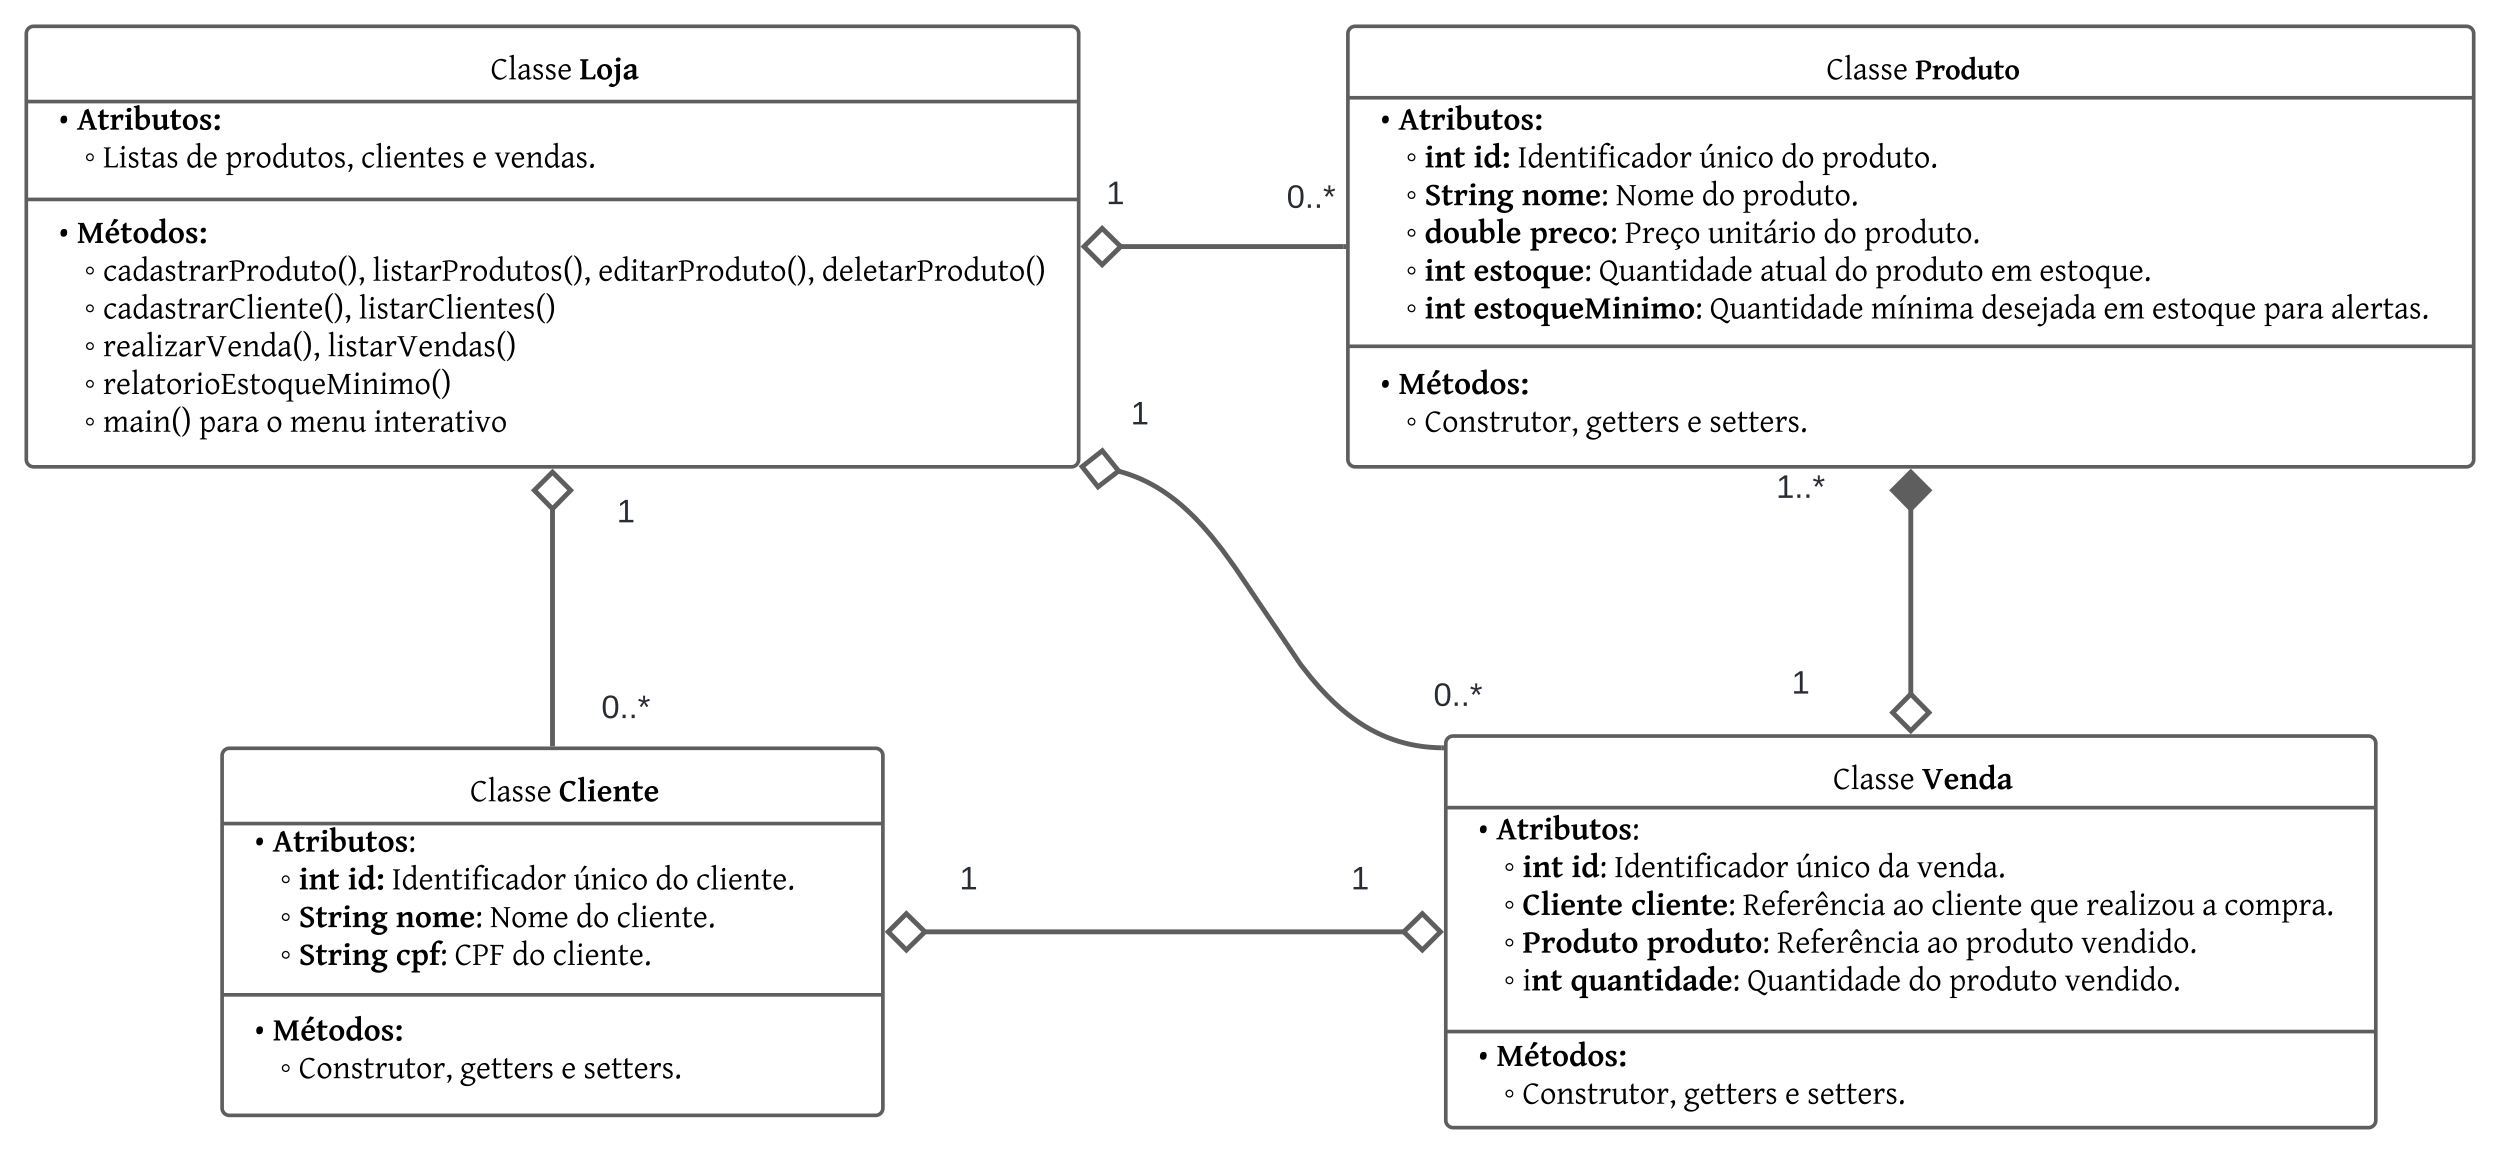 <svg xmlns="http://www.w3.org/2000/svg" xmlns:xlink="http://www.w3.org/1999/xlink" xmlns:lucid="lucid" width="2043" height="943"><g transform="translate(81.5 631.5)" lucid:page-tab-id="0_0"><path d="M-500-1000h2500V500H-500z" fill="#fff"/><path d="M-60-604a6 6 0 0 1 6-6h848a6 6 0 0 1 6 6v348a6 6 0 0 1-6 6H-54a6 6 0 0 1-6-6zM1020-604a6 6 0 0 1 6-6h908a6 6 0 0 1 6 6v348a6 6 0 0 1-6 6h-908a6 6 0 0 1-6-6zM100-14a6 6 0 0 1 6-6h528a6 6 0 0 1 6 6v288a6 6 0 0 1-6 6H106a6 6 0 0 1-6-6zM1100-24a6 6 0 0 1 6-6h748a6 6 0 0 1 6 6v308a6 6 0 0 1-6 6h-748a6 6 0 0 1-6-6z" stroke="#5e5e5e" stroke-width="3" fill-opacity="0"/><path d="M1040-584a6 6 0 0 1 6-6h888a6 6 0 0 1 6 6v348a6 6 0 0 1-6 6h-888a6 6 0 0 1-6-6z" fill="none"/><use xlink:href="#a" transform="matrix(1,0,0,1,1040,-590) translate(371.074 23.307)"/><use xlink:href="#b" transform="matrix(1,0,0,1,1040,-590) translate(443.626 23.307)"/><use xlink:href="#c" transform="matrix(1,0,0,1,1040,-590) translate(6.962 64.453)"/><use xlink:href="#d" transform="matrix(1,0,0,1,1040,-590) translate(21.333 64.453)"/><use xlink:href="#e" transform="matrix(1,0,0,1,1040,-590) translate(27.299 95.313)"/><use xlink:href="#f" transform="matrix(1,0,0,1,1040,-590) translate(42.667 95.313)"/><use xlink:href="#g" transform="matrix(1,0,0,1,1040,-590) translate(82.68 95.313)"/><use xlink:href="#h" transform="matrix(1,0,0,1,1040,-590) translate(118.695 95.313)"/><use xlink:href="#i" transform="matrix(1,0,0,1,1040,-590) translate(267.068 95.313)"/><use xlink:href="#j" transform="matrix(1,0,0,1,1040,-590) translate(334.073 95.313)"/><use xlink:href="#k" transform="matrix(1,0,0,1,1040,-590) translate(367.224 95.313)"/><use xlink:href="#e" transform="matrix(1,0,0,1,1040,-590) translate(27.299 126.172)"/><use xlink:href="#l" transform="matrix(1,0,0,1,1040,-590) translate(42.667 126.172)"/><use xlink:href="#m" transform="matrix(1,0,0,1,1040,-590) translate(121.977 126.172)"/><use xlink:href="#n" transform="matrix(1,0,0,1,1040,-590) translate(198.852 126.172)"/><use xlink:href="#j" transform="matrix(1,0,0,1,1040,-590) translate(269.177 126.172)"/><use xlink:href="#k" transform="matrix(1,0,0,1,1040,-590) translate(302.328 126.172)"/><use xlink:href="#e" transform="matrix(1,0,0,1,1040,-590) translate(27.299 157.031)"/><use xlink:href="#o" transform="matrix(1,0,0,1,1040,-590) translate(42.667 157.031)"/><use xlink:href="#p" transform="matrix(1,0,0,1,1040,-590) translate(128.5 157.031)"/><use xlink:href="#q" transform="matrix(1,0,0,1,1040,-590) translate(206.273 157.031)"/><use xlink:href="#r" transform="matrix(1,0,0,1,1040,-590) translate(274.034 157.031)"/><use xlink:href="#j" transform="matrix(1,0,0,1,1040,-590) translate(368.591 157.031)"/><use xlink:href="#k" transform="matrix(1,0,0,1,1040,-590) translate(401.742 157.031)"/><use xlink:href="#e" transform="matrix(1,0,0,1,1040,-590) translate(27.299 187.891)"/><use xlink:href="#f" transform="matrix(1,0,0,1,1040,-590) translate(42.667 187.891)"/><use xlink:href="#s" transform="matrix(1,0,0,1,1040,-590) translate(82.68 187.891)"/><use xlink:href="#t" transform="matrix(1,0,0,1,1040,-590) translate(185.141 187.891)"/><use xlink:href="#u" transform="matrix(1,0,0,1,1040,-590) translate(316.794 187.891)"/><use xlink:href="#j" transform="matrix(1,0,0,1,1040,-590) translate(377.68 187.891)"/><use xlink:href="#v" transform="matrix(1,0,0,1,1040,-590) translate(410.831 187.891)"/><use xlink:href="#w" transform="matrix(1,0,0,1,1040,-590) translate(505.388 187.891)"/><use xlink:href="#x" transform="matrix(1,0,0,1,1040,-590) translate(544.997 187.891)"/><use xlink:href="#e" transform="matrix(1,0,0,1,1040,-590) translate(27.299 218.75)"/><use xlink:href="#f" transform="matrix(1,0,0,1,1040,-590) translate(42.667 218.75)"/><use xlink:href="#y" transform="matrix(1,0,0,1,1040,-590) translate(82.68 218.75)"/><use xlink:href="#t" transform="matrix(1,0,0,1,1040,-590) translate(275.727 218.75)"/><use xlink:href="#z" transform="matrix(1,0,0,1,1040,-590) translate(407.38 218.75)"/><use xlink:href="#A" transform="matrix(1,0,0,1,1040,-590) translate(497.497 218.75)"/><use xlink:href="#w" transform="matrix(1,0,0,1,1040,-590) translate(597.419 218.75)"/><use xlink:href="#B" transform="matrix(1,0,0,1,1040,-590) translate(637.029 218.75)"/><use xlink:href="#C" transform="matrix(1,0,0,1,1040,-590) translate(728.292 218.75)"/><use xlink:href="#D" transform="matrix(1,0,0,1,1040,-590) translate(783.331 218.75)"/><use xlink:href="#E" transform="matrix(1,0,0,1,1040,-590) translate(0 249.609)"/><use xlink:href="#c" transform="matrix(1,0,0,1,1040,-590) translate(6.962 280.469)"/><use xlink:href="#F" transform="matrix(1,0,0,1,1040,-590) translate(21.333 280.469)"/><use xlink:href="#G" transform="matrix(1,0,0,1,1040,-590) translate(27.299 311.328)"/><use xlink:href="#H" transform="matrix(1,0,0,1,1040,-590) translate(42.667 311.328)"/><use xlink:href="#I" transform="matrix(1,0,0,1,1040,-590) translate(174.385 311.328)"/><use xlink:href="#J" transform="matrix(1,0,0,1,1040,-590) translate(257.12 311.328)"/><use xlink:href="#K" transform="matrix(1,0,0,1,1040,-590) translate(275.31 311.328)"/><path d="M120 6a6 6 0 0 1 6-6h508a6 6 0 0 1 6 6v268a6 6 0 0 1-6 6H126a6 6 0 0 1-6-6z" fill="none"/><g><use xlink:href="#a" transform="matrix(1,0,0,1,120,0) translate(182.689 23.307)"/><use xlink:href="#L" transform="matrix(1,0,0,1,120,0) translate(255.241 23.307)"/><use xlink:href="#c" transform="matrix(1,0,0,1,120,0) translate(6.962 64.453)"/><use xlink:href="#M" transform="matrix(1,0,0,1,120,0) translate(21.333 64.453)"/><use xlink:href="#e" transform="matrix(1,0,0,1,120,0) translate(27.299 95.313)"/><use xlink:href="#f" transform="matrix(1,0,0,1,120,0) translate(42.667 95.313)"/><use xlink:href="#g" transform="matrix(1,0,0,1,120,0) translate(82.68 95.313)"/><use xlink:href="#h" transform="matrix(1,0,0,1,120,0) translate(118.695 95.313)"/><use xlink:href="#i" transform="matrix(1,0,0,1,120,0) translate(267.068 95.313)"/><use xlink:href="#j" transform="matrix(1,0,0,1,120,0) translate(334.073 95.313)"/><use xlink:href="#N" transform="matrix(1,0,0,1,120,0) translate(367.224 95.313)"/><use xlink:href="#e" transform="matrix(1,0,0,1,120,0) translate(27.299 126.172)"/><use xlink:href="#l" transform="matrix(1,0,0,1,120,0) translate(42.667 126.172)"/><use xlink:href="#m" transform="matrix(1,0,0,1,120,0) translate(121.977 126.172)"/><use xlink:href="#n" transform="matrix(1,0,0,1,120,0) translate(198.852 126.172)"/><use xlink:href="#j" transform="matrix(1,0,0,1,120,0) translate(269.177 126.172)"/><use xlink:href="#N" transform="matrix(1,0,0,1,120,0) translate(302.328 126.172)"/><use xlink:href="#e" transform="matrix(1,0,0,1,120,0) translate(27.299 157.031)"/><use xlink:href="#l" transform="matrix(1,0,0,1,120,0) translate(42.667 157.031)"/><use xlink:href="#O" transform="matrix(1,0,0,1,120,0) translate(121.977 157.031)"/><use xlink:href="#P" transform="matrix(1,0,0,1,120,0) translate(170.076 157.031)"/><use xlink:href="#j" transform="matrix(1,0,0,1,120,0) translate(216.938 157.031)"/><use xlink:href="#N" transform="matrix(1,0,0,1,120,0) translate(250.089 157.031)"/><use xlink:href="#E" transform="matrix(1,0,0,1,120,0) translate(0 187.891)"/><use xlink:href="#c" transform="matrix(1,0,0,1,120,0) translate(6.962 218.75)"/><use xlink:href="#Q" transform="matrix(1,0,0,1,120,0) translate(21.333 218.75)"/><use xlink:href="#G" transform="matrix(1,0,0,1,120,0) translate(27.299 249.609)"/><use xlink:href="#H" transform="matrix(1,0,0,1,120,0) translate(42.667 249.609)"/><use xlink:href="#I" transform="matrix(1,0,0,1,120,0) translate(174.385 249.609)"/><use xlink:href="#J" transform="matrix(1,0,0,1,120,0) translate(257.12 249.609)"/><use xlink:href="#K" transform="matrix(1,0,0,1,120,0) translate(275.31 249.609)"/></g><path d="M1120-4a6 6 0 0 1 6-6h728a6 6 0 0 1 6 6v288a6 6 0 0 1-6 6h-728a6 6 0 0 1-6-6z" fill="none"/><g><use xlink:href="#R" transform="matrix(1,0,0,1,1120,-10) translate(296.53 23.307)"/><use xlink:href="#S" transform="matrix(1,0,0,1,1120,-10) translate(369.082 23.307)"/><use xlink:href="#c" transform="matrix(1,0,0,1,1120,-10) translate(6.962 64.453)"/><use xlink:href="#T" transform="matrix(1,0,0,1,1120,-10) translate(21.333 64.453)"/><use xlink:href="#e" transform="matrix(1,0,0,1,1120,-10) translate(27.299 95.313)"/><use xlink:href="#f" transform="matrix(1,0,0,1,1120,-10) translate(42.667 95.313)"/><use xlink:href="#U" transform="matrix(1,0,0,1,1120,-10) translate(82.68 95.313)"/><use xlink:href="#V" transform="matrix(1,0,0,1,1120,-10) translate(117.615 95.313)"/><use xlink:href="#W" transform="matrix(1,0,0,1,1120,-10) translate(265.987 95.313)"/><use xlink:href="#X" transform="matrix(1,0,0,1,1120,-10) translate(332.992 95.313)"/><use xlink:href="#Y" transform="matrix(1,0,0,1,1120,-10) translate(364.971 95.313)"/><use xlink:href="#e" transform="matrix(1,0,0,1,1120,-10) translate(27.299 126.172)"/><use xlink:href="#Z" transform="matrix(1,0,0,1,1120,-10) translate(42.667 126.172)"/><use xlink:href="#aa" transform="matrix(1,0,0,1,1120,-10) translate(131.378 126.172)"/><use xlink:href="#ab" transform="matrix(1,0,0,1,1120,-10) translate(222.693 126.172)"/><use xlink:href="#ac" transform="matrix(1,0,0,1,1120,-10) translate(345.167 126.172)"/><use xlink:href="#ad" transform="matrix(1,0,0,1,1120,-10) translate(376.69 126.172)"/><use xlink:href="#ae" transform="matrix(1,0,0,1,1120,-10) translate(457.198 126.172)"/><use xlink:href="#af" transform="matrix(1,0,0,1,1120,-10) translate(503.253 126.172)"/><use xlink:href="#ag" transform="matrix(1,0,0,1,1120,-10) translate(598.018 126.172)"/><use xlink:href="#ah" transform="matrix(1,0,0,1,1120,-10) translate(616.13 126.172)"/><use xlink:href="#e" transform="matrix(1,0,0,1,1120,-10) translate(27.299 157.031)"/><use xlink:href="#ai" transform="matrix(1,0,0,1,1120,-10) translate(42.667 157.031)"/><use xlink:href="#aj" transform="matrix(1,0,0,1,1120,-10) translate(144.086 157.031)"/><use xlink:href="#ab" transform="matrix(1,0,0,1,1120,-10) translate(250.635 157.031)"/><use xlink:href="#ac" transform="matrix(1,0,0,1,1120,-10) translate(373.109 157.031)"/><use xlink:href="#ak" transform="matrix(1,0,0,1,1120,-10) translate(404.633 157.031)"/><use xlink:href="#al" transform="matrix(1,0,0,1,1120,-10) translate(499.19 157.031)"/><use xlink:href="#am" transform="matrix(1,0,0,1,1120,-10) translate(27.299 187.891)"/><use xlink:href="#an" transform="matrix(1,0,0,1,1120,-10) translate(42.667 187.891)"/><use xlink:href="#ao" transform="matrix(1,0,0,1,1120,-10) translate(81.898 187.891)"/><use xlink:href="#ap" transform="matrix(1,0,0,1,1120,-10) translate(226.326 187.891)"/><use xlink:href="#aq" transform="matrix(1,0,0,1,1120,-10) translate(357.979 187.891)"/><use xlink:href="#ak" transform="matrix(1,0,0,1,1120,-10) translate(391.13 187.891)"/><use xlink:href="#al" transform="matrix(1,0,0,1,1120,-10) translate(485.688 187.891)"/><use xlink:href="#ar" transform="matrix(1,0,0,1,1120,-10) translate(0 218.75)"/><use xlink:href="#c" transform="matrix(1,0,0,1,1120,-10) translate(6.962 249.609)"/><use xlink:href="#as" transform="matrix(1,0,0,1,1120,-10) translate(21.333 249.609)"/><use xlink:href="#am" transform="matrix(1,0,0,1,1120,-10) translate(27.299 280.469)"/><use xlink:href="#at" transform="matrix(1,0,0,1,1120,-10) translate(42.667 280.469)"/><use xlink:href="#au" transform="matrix(1,0,0,1,1120,-10) translate(174.385 280.469)"/><use xlink:href="#av" transform="matrix(1,0,0,1,1120,-10) translate(257.12 280.469)"/><use xlink:href="#aw" transform="matrix(1,0,0,1,1120,-10) translate(275.31 280.469)"/></g><path d="M-40-584a6 6 0 0 1 6-6h828a6 6 0 0 1 6 6v348a6 6 0 0 1-6 6H-34a6 6 0 0 1-6-6z" fill="none"/><g><use xlink:href="#R" transform="matrix(1,0,0,1,-40,-590) translate(359.434 23.307)"/><use xlink:href="#ax" transform="matrix(1,0,0,1,-40,-590) translate(431.986 23.307)"/><use xlink:href="#c" transform="matrix(1,0,0,1,-40,-590) translate(6.962 64.453)"/><use xlink:href="#ay" transform="matrix(1,0,0,1,-40,-590) translate(21.333 64.453)"/><use xlink:href="#am" transform="matrix(1,0,0,1,-40,-590) translate(27.299 95.313)"/><use xlink:href="#az" transform="matrix(1,0,0,1,-40,-590) translate(42.667 95.313)"/><use xlink:href="#aA" transform="matrix(1,0,0,1,-40,-590) translate(110.479 95.313)"/><use xlink:href="#aB" transform="matrix(1,0,0,1,-40,-590) translate(142.536 95.313)"/><use xlink:href="#aC" transform="matrix(1,0,0,1,-40,-590) translate(253.5 95.313)"/><use xlink:href="#av" transform="matrix(1,0,0,1,-40,-590) translate(344.307 95.313)"/><use xlink:href="#aD" transform="matrix(1,0,0,1,-40,-590) translate(362.497 95.313)"/><use xlink:href="#ar" transform="matrix(1,0,0,1,-40,-590) translate(0 126.172)"/><use xlink:href="#c" transform="matrix(1,0,0,1,-40,-590) translate(6.962 157.031)"/><use xlink:href="#Q" transform="matrix(1,0,0,1,-40,-590) translate(21.333 157.031)"/><use xlink:href="#am" transform="matrix(1,0,0,1,-40,-590) translate(27.299 187.891)"/><use xlink:href="#aE" transform="matrix(1,0,0,1,-40,-590) translate(42.667 187.891)"/><use xlink:href="#aF" transform="matrix(1,0,0,1,-40,-590) translate(262.888 187.891)"/><use xlink:href="#aG" transform="matrix(1,0,0,1,-40,-590) translate(447.302 187.891)"/><use xlink:href="#aH" transform="matrix(1,0,0,1,-40,-590) translate(630.076 187.891)"/><use xlink:href="#am" transform="matrix(1,0,0,1,-40,-590) translate(27.299 218.75)"/><use xlink:href="#aI" transform="matrix(1,0,0,1,-40,-590) translate(42.667 218.75)"/><use xlink:href="#aJ" transform="matrix(1,0,0,1,-40,-590) translate(251.664 218.75)"/><use xlink:href="#am" transform="matrix(1,0,0,1,-40,-590) translate(27.299 249.609)"/><use xlink:href="#aK" transform="matrix(1,0,0,1,-40,-590) translate(42.667 249.609)"/><use xlink:href="#aL" transform="matrix(1,0,0,1,-40,-590) translate(226.169 249.609)"/><use xlink:href="#am" transform="matrix(1,0,0,1,-40,-590) translate(27.299 280.469)"/><use xlink:href="#aM" transform="matrix(1,0,0,1,-40,-590) translate(42.667 280.469)"/><use xlink:href="#am" transform="matrix(1,0,0,1,-40,-590) translate(27.299 311.328)"/><use xlink:href="#aN" transform="matrix(1,0,0,1,-40,-590) translate(42.667 311.328)"/><use xlink:href="#aO" transform="matrix(1,0,0,1,-40,-590) translate(121.039 311.328)"/><use xlink:href="#aP" transform="matrix(1,0,0,1,-40,-590) translate(176.078 311.328)"/><use xlink:href="#aQ" transform="matrix(1,0,0,1,-40,-590) translate(195.362 311.328)"/><use xlink:href="#aR" transform="matrix(1,0,0,1,-40,-590) translate(263.812 311.328)"/></g><path d="M-58.5-548.5h857M-58.5-468.5h857M1021.5-551.6h917M1021.5-348.5h917M101.5 41.5h537M101.5 181.5h537M1101.5 28.5h757M1101.5 211.5h757" stroke="#5e5e5e" stroke-width="3" stroke-linecap="round" fill="none"/><path d="M1480-63v-154" stroke="#5e5e5e" stroke-width="4" stroke-linejoin="round" fill="none"/><path d="M1480-34.33l-14.85-14.85L1480-64.33l14.85 15.15z" stroke="#5e5e5e" stroke-width="4" fill="#fff"/><path d="M1480-245.67l14.85 14.85-14.85 15.15-14.85-15.15z" stroke="#5e5e5e" stroke-width="4" fill="#5e5e5e"/><path d="M1067 130H673" stroke="#5e5e5e" stroke-width="4" stroke-linejoin="round" fill="none"/><path d="M1095.66 130l-14.84 14.85-15.15-14.85 15.15-14.85zM644.33 130l14.85-14.85L674.33 130l-15.15 14.85z" stroke="#5e5e5e" stroke-width="4" fill="#fff"/><path d="M370-217v193.5" stroke="#5e5e5e" stroke-width="4" stroke-linejoin="round" fill="none"/><path d="M370-245.67l14.85 14.85L370-215.67l-14.85-15.15z" stroke="#5e5e5e" stroke-width="4" fill="#fff"/><path d="M371.98-21.5h-3.96v-2.05h3.96z" stroke="#5e5e5e" stroke-width=".05" fill="#5e5e5e"/><path d="M833-430h183.5" stroke="#5e5e5e" stroke-width="4" stroke-linejoin="round" fill="none"/><path d="M804.33-430l14.85-14.85L834.33-430l-15.15 14.85z" stroke="#5e5e5e" stroke-width="4" fill="#fff"/><path d="M1018.5-428.02h-2.05v-3.96h2.05z" stroke="#5e5e5e" stroke-width=".05" fill="#5e5e5e"/><path d="M831.2-246.8l.9.22 4.78 1.34 4.7 1.52 4.63 1.73 4.6 1.94 4.58 2.15 4.6 2.4 4.62 2.67 4.7 2.98 4.8 3.34 4.95 3.75 5.15 4.26 5.4 4.88 5.78 5.66 6.3 6.7 7.05 8.2 8.35 10.55 11.12 15.36 53.22 78.8 8.35 10.54 7.06 8.2 6.3 6.7 5.76 5.65 5.4 4.88 5.15 4.26 4.95 3.74 4.8 3.34 4.7 3 4.63 2.66 4.6 2.4 4.57 2.16 4.6 1.93 4.63 1.72 4.7 1.53 4.77 1.33 4.9 1.16 5.02.96 5.2.77 5.4.55 5.65.36 3.93.1" stroke="#5e5e5e" stroke-width="4" stroke-linejoin="round" fill="none"/><path d="M802.8-250.16l16.5-13 13.3 16.54-16.8 12.96z" stroke="#5e5e5e" stroke-width="4" fill="#fff"/><path d="M1098.5-22.34v3.95h-2.05v-3.94z" stroke="#5e5e5e" stroke-width=".05" fill="#5e5e5e"/><path d="M400-234a6 6 0 0 1 6-6h48a6 6 0 0 1 6 6v48a6 6 0 0 1-6 6h-48a6 6 0 0 1-6-6z" fill="none"/><g><use xlink:href="#aS" transform="matrix(1,0,0,1,400,-240) translate(22.593 35.333)"/></g><path d="M400-74a6 6 0 0 1 6-6h48a6 6 0 0 1 6 6v48a6 6 0 0 1-6 6h-48a6 6 0 0 1-6-6z" fill="none"/><g><use xlink:href="#aT" transform="matrix(1,0,0,1,400,-80) translate(10 35.333)"/></g><path d="M800-494a6 6 0 0 1 6-6h48a6 6 0 0 1 6 6v48a6 6 0 0 1-6 6h-48a6 6 0 0 1-6-6z" fill="none"/><g><use xlink:href="#aS" transform="matrix(1,0,0,1,800,-500) translate(22.593 35.333)"/></g><path d="M960-491a6 6 0 0 1 6-6h48a6 6 0 0 1 6 6v48a6 6 0 0 1-6 6h-48a6 6 0 0 1-6-6z" fill="none"/><g><use xlink:href="#aT" transform="matrix(1,0,0,1,960,-497) translate(10 35.333)"/></g><path d="M820-314a6 6 0 0 1 6-6h48a6 6 0 0 1 6 6v48a6 6 0 0 1-6 6h-48a6 6 0 0 1-6-6z" fill="none"/><g><use xlink:href="#aS" transform="matrix(1,0,0,1,820,-320) translate(22.593 35.333)"/></g><path d="M1080-84a6 6 0 0 1 6-6h48a6 6 0 0 1 6 6v48a6 6 0 0 1-6 6h-48a6 6 0 0 1-6-6z" fill="none"/><g><use xlink:href="#aT" transform="matrix(1,0,0,1,1080,-90) translate(10 35.333)"/></g><path d="M680 66a6 6 0 0 1 6-6h48a6 6 0 0 1 6 6v48a6 6 0 0 1-6 6h-48a6 6 0 0 1-6-6z" fill="none"/><g><use xlink:href="#aS" transform="matrix(1,0,0,1,680,60) translate(22.593 35.333)"/></g><path d="M1000 66a6 6 0 0 1 6-6h48a6 6 0 0 1 6 6v48a6 6 0 0 1-6 6h-48a6 6 0 0 1-6-6z" fill="none"/><g><use xlink:href="#aS" transform="matrix(1,0,0,1,1000,60) translate(22.593 35.333)"/></g><path d="M1360-254a6 6 0 0 1 6-6h48a6 6 0 0 1 6 6v48a6 6 0 0 1-6 6h-48a6 6 0 0 1-6-6z" fill="none"/><g><use xlink:href="#aU" transform="matrix(1,0,0,1,1360,-260) translate(10 35.333)"/></g><path d="M1360-94a6 6 0 0 1 6-6h48a6 6 0 0 1 6 6v48a6 6 0 0 1-6 6h-48a6 6 0 0 1-6-6z" fill="none"/><g><use xlink:href="#aS" transform="matrix(1,0,0,1,1360,-100) translate(22.593 35.333)"/></g><defs><path d="M643-90c139 0 229-76 338-166 16 9 25 31 37 45C897-92 790 30 571 30c-244 0-382-164-457-356-62-157-55-393 4-550 62-166 175-290 325-364 173-85 445-50 556 50-6 49-64 89-90 123l-35-6c-75-71-215-142-356-95-201 67-293 270-293 545 0 250 106 418 273 499 49 24 98 34 145 34" id="aV"/><path d="M70-1470c101-21 173-37 254-80l36 34v1412c0 10 11 20 34 31s61 21 116 30V0H60v-43c58-11 108-17 142-45 6-5 8-11 8-16v-1192c1-74-10-115-71-124-18-3-41-7-69-10v-40" id="aW"/><path d="M244-229c1 78 37 129 108 129 118 0 190-59 271-127v-259c-164 29-303 49-363 176-11 23-16 50-16 81zm569 129c39-3 57-10 98-27l15 45C843-27 790 30 702 30c-22 0-40-15-55-46s-23-73-24-127C535-60 444 30 293 30 162 30 80-49 80-186c0-134 64-205 144-260 102-70 238-90 399-115v-141c0-108-55-164-168-158-89 5-163 44-163 136-28 38-109 56-170 57l-14-39c57-113 176-191 306-233 45-14 88-21 130-21 142-2 229 79 229 218v564c0 44 7 73 40 78" id="aX"/><path d="M476-842c-113-77-312 26-223 150 100 139 343 151 425 312 15 28 22 60 22 97C696-70 560 30 356 30c-91 0-181-34-250-73-23-59-6-180 7-240l43 11C172-142 267-70 406-70c100 0 164-57 164-157 0-138-150-165-248-222-99-58-218-104-218-251 0-171 126-260 297-260 104 0 202 29 263 77 8 53-30 112-50 150l-39-8c-32-48-67-79-99-101" id="aY"/><path d="M702-616c0-134-64-239-206-239-165 0-232 127-260 275h428c31-1 38-6 38-36zm158 421C745-83 676 34 465 30 275 26 169-94 112-242c-53-136-32-337 26-447 68-129 169-238 330-265 260-43 390 140 398 397-25 28-71 51-110 67H230c4 167 66 294 174 358 36 21 77 32 122 32 145-2 206-68 297-136 15 7 29 29 37 41" id="aZ"/><g id="a"><use transform="matrix(0.013,0,0,0.013,0,0)" xlink:href="#aV"/><use transform="matrix(0.013,0,0,0.013,14.297,0)" xlink:href="#aW"/><use transform="matrix(0.013,0,0,0.013,21.523,0)" xlink:href="#aX"/><use transform="matrix(0.013,0,0,0.013,33.763,0)" xlink:href="#aY"/><use transform="matrix(0.013,0,0,0.013,44.062,0)" xlink:href="#aY"/><use transform="matrix(0.013,0,0,0.013,54.362,0)" xlink:href="#aZ"/></g><path d="M835-895c0-223-165-306-405-287v1048c11 29 46 34 83 44 22 6 50 11 85 17V0H43v-73c45-9 80-20 103-31s34-21 34-30v-1024c-47 6-93 13-137 20l-13-92c266-56 702-113 915 31 82 54 142 136 142 263 0 233-144 351-331 404-86 24-194 10-261-18l-31-105c48 22 79 30 139 30 154 0 232-108 232-270" id="ba"/><path d="M418-773c69-91 151-187 299-187 60 0 116 20 158 44 4 3 6 12 6 26 0 113-38 223-71 311h-73c-7-74-23-146-67-181-43-34-105-7-137 22-48 43-80 95-113 167v437c0 10 14 20 42 31s72 21 135 30V0H48v-73c88-20 132-40 132-61-1-195-2-395-2-586 0-82-49-99-130-98v-70c121-16 215-37 315-72l42 42" id="bb"/><path d="M547-95c182-3 211-159 211-345 0-159-46-293-136-363-28-21-59-32-93-32-183 0-211 174-211 362 0 156 53 282 142 349 28 20 56 29 87 29zm197-829c193 78 317 304 248 570C945-174 822-46 648 10 468 68 279-10 189-105 84-216 25-453 102-636c75-177 215-324 456-324 68 0 130 13 186 36" id="bc"/><path d="M608-1485c121-11 249-37 339-65l38 37c1 424-6 852 1 1273 1 44 4 85 54 78 27-4 45-13 73-25l28 73C1051-58 957 4 844 30c-48 0-79-58-92-175C662-60 594 30 431 30 250 30 151-100 97-245c-43-117-45-275 3-393 72-177 212-322 451-322 86 0 134 17 194 59-1-141 2-293-1-431-2-78-58-77-136-84v-69zM450-183c118 65 220-16 295-86v-437c-42-68-108-122-210-122-175 0-230 145-230 330 0 149 51 263 145 315" id="bd"/><path d="M618-902c125-11 230-32 335-58l37 46c1 227-3 457 1 682 1 43 7 81 55 72 14-3 39-12 73-27l25 75C1059-61 962 2 858 30c-84-6-95-83-108-166C647-55 571 30 408 30 227 30 155-88 155-279c-1-160 4-328-1-485-2-65-55-59-120-68v-70c123-10 226-26 326-58l35 46v572c2 110 10 203 116 199 111-4 169-63 239-119-2-165 6-340-4-499-4-64-57-67-128-71v-70" id="be"/><path d="M480-153c90 0 143-40 212-75l44 73C647-91 572-44 511-14S401 30 366 30C216 30 155-87 155-244v-561H34L5-841l78-89h72v-209l202-149 38 33v325h305l36 36c-27 45-62 92-101 124-61-29-146-39-240-35v468c3 90 5 184 85 184" id="bf"/><g id="b"><use transform="matrix(0.012,0,0,0.012,0,0)" xlink:href="#ba"/><use transform="matrix(0.012,0,0,0.012,13.605,0)" xlink:href="#bb"/><use transform="matrix(0.012,0,0,0.012,24.258,0)" xlink:href="#bc"/><use transform="matrix(0.012,0,0,0.012,36.855,0)" xlink:href="#bd"/><use transform="matrix(0.012,0,0,0.012,50.309,0)" xlink:href="#be"/><use transform="matrix(0.012,0,0,0.012,63.82,0)" xlink:href="#bf"/><use transform="matrix(0.012,0,0,0.012,72.703,0)" xlink:href="#bc"/></g><path d="M309-885c130 0 189 91 189 223 0 161-81 273-238 273-133 0-190-91-190-223 0-159 83-273 239-273" id="bg"/><use transform="matrix(0.013,0,0,0.013,0,0)" xlink:href="#bg" id="c"/><path d="M747-550l-165-465-150 465h315zM392-430l-96 289c-7 21 1 36 24 45s62 17 117 23V0H0v-73c73-17 133-13 151-68l349-1066c60-51 139-84 222-110l420 1176c16 49 64 60 124 68V0H769v-73c52-3 87-10 105-20s24-26 17-48L789-430H392" id="bh"/><path d="M63-888c112-16 215-38 308-72h64v826c0 8 10 18 30 30s54 22 103 31V0H63v-73c45-9 79-20 100-31s32-21 32-30c-1-198 2-400-1-596-1-77-54-79-131-88v-70zm272-483c78 0 138 32 138 110 0 98-68 152-168 152-79 0-137-33-137-111 0-98 69-151 167-151" id="bi"/><path d="M597-138c150 0 207-123 207-278 0-165-34-294-136-352-26-15-55-20-86-20-92 0-144 50-217 110v460c77 42 148 80 232 80zM365-802c94-76 190-158 340-158 237 0 320 206 320 453 0 216-140 349-275 449-65 48-150 88-251 88-145 0-261-74-374-126v-1170c-1-70 1-115-57-125-16-3-38-6-65-9v-70c117-19 223-41 318-80 13 13 30 27 44 41v707" id="bj"/><path d="M547-808c-63-73-243-61-239 50 3 86 72 111 134 148 111 66 258 113 318 230 15 28 22 60 22 97C778-32 571 47 316 26 231 19 152-9 90-43c-26-75-10-216 7-293l81 11c29 127 98 232 242 232 90 0 142-26 142-112 0-138-143-173-241-229-81-46-168-92-212-173-33-59-21-140 9-197 90-174 455-200 628-79 8 74-29 165-58 217l-69-8c-17-59-43-101-72-134" id="bk"/><path d="M315-960c87 0 144 46 144 135 0 110-72 171-183 171-89 0-145-44-145-135 0-109 76-171 184-171zm0 694c87 0 144 46 144 135 0 110-72 171-183 171-89 0-145-44-145-135 0-109 76-171 184-171" id="bl"/><g id="d"><use transform="matrix(0.013,0,0,0.013,0,0)" xlink:href="#bh"/><use transform="matrix(0.013,0,0,0.013,16.758,0)" xlink:href="#bf"/><use transform="matrix(0.013,0,0,0.013,26.628,0)" xlink:href="#bb"/><use transform="matrix(0.013,0,0,0.013,38.464,0)" xlink:href="#bi"/><use transform="matrix(0.013,0,0,0.013,46.471,0)" xlink:href="#bj"/><use transform="matrix(0.013,0,0,0.013,60.794,0)" xlink:href="#be"/><use transform="matrix(0.013,0,0,0.013,75.807,0)" xlink:href="#bf"/><use transform="matrix(0.013,0,0,0.013,85.677,0)" xlink:href="#bc"/><use transform="matrix(0.013,0,0,0.013,99.674,0)" xlink:href="#bk"/><use transform="matrix(0.013,0,0,0.013,110.846,0)" xlink:href="#bl"/></g><path d="M364-887c131 0 250 119 245 250-6 154-102 250-245 250-131 0-250-97-250-250 0-137 119-250 250-250zm0 421c91 0 171-80 171-171 0-85-85-171-171-171-85 0-171 85-171 171 0 91 80 171 171 171" id="bm"/><use transform="matrix(0.013,0,0,0.013,0,0)" xlink:href="#bm" id="e"/><path d="M814-960c151 0 221 99 221 256v570c8 28 38 30 68 42 17 7 39 12 65 19V0H663v-73c48-13 82-24 102-33s30-19 30-28v-454c-3-102-4-195-105-190-125 7-188 76-270 139v505c0 10 11 20 34 31s56 21 99 30V0H48v-73c44-11 77-22 99-31s33-19 33-30c-1-205 6-414-2-617-2-64-63-55-130-67v-70c119-13 221-35 315-72l42 42 11 144c121-102 230-186 398-186" id="bn"/><g id="f"><use transform="matrix(0.013,0,0,0.013,0,0)" xlink:href="#bi"/><use transform="matrix(0.013,0,0,0.013,8.008,0)" xlink:href="#bn"/><use transform="matrix(0.013,0,0,0.013,23.503,0)" xlink:href="#bf"/></g><g id="g"><use transform="matrix(0.013,0,0,0.013,0,0)" xlink:href="#bi"/><use transform="matrix(0.013,0,0,0.013,8.008,0)" xlink:href="#bd"/><use transform="matrix(0.013,0,0,0.013,22.956,0)" xlink:href="#bl"/></g><path d="M70 0v-43c45-9 80-20 106-31s39-21 39-30v-1051c0-8-13-18-37-30s-60-23-108-32v-43h450v43c-45 9-80 20-106 31s-39 22-39 31v1051c0 8 13 18 37 30s60 22 108 31V0H70" id="bo"/><path d="M600-1485c99-12 185-40 264-65l31 30c1 442-9 888 1 1326 1 47 0 102 56 94 17-3 46-12 86-27l13 43C976-39 923 30 829 30c-22 0-40-15-54-45s-23-81-28-154C662-73 586 30 416 30c-165 0-251-137-304-275-51-133-34-327 28-435 84-144 195-280 411-280 87 0 134 18 194 63-2-152 5-318-3-465-4-76-62-77-142-84v-39zM487-100c124 0 184-97 258-161v-469c-39-70-122-120-225-120-208 0-290 158-290 375 0 165 69 286 170 349 30 19 60 26 87 26" id="bp"/><path d="M650-940c160-62 310 29 310 199v637c0 9 10 19 30 28s57 20 110 33V0H670v-43c48-13 83-24 106-33s34-19 34-28v-529c0-115-12-206-128-197-113 9-175 79-242 150-33 35-63 79-95 131v445c0 10 12 20 37 31s60 21 103 30V0H55v-43c44-11 78-22 103-31s37-19 37-30c-2-222 10-452-3-669-4-63-69-56-137-67v-40c94-15 166-44 240-80l35 35 11 249c76-114 178-213 309-264" id="bq"/><path d="M428-100c87 0 139-28 219-68l29 51C580-51 484 30 344 30 211 30 170-79 170-221v-614H41l-21-28 78-67h72v-246l119-104 31 25v325h327l29 29c-27 38-61 78-101 101-58-29-154-39-255-35v528c2 109 2 207 108 207" id="br"/><path d="M70-880c91-18 181-45 256-80h34v856c0 8 12 18 34 30s57 22 106 31V0H70v-43c45-9 80-20 104-31s36-21 36-30c-1-215 4-437-2-648-2-76-60-79-138-88v-40zm120-340c0-77 41-136 115-136 57 0 85 32 85 95 0 77-41 133-116 137-61 3-84-36-84-96" id="bs"/><path d="M637-901c-26 37-60 77-98 101-49-23-102-36-189-35v733c20 27 66 28 110 40 26 7 60 12 99 19V0H60v-43c46-8 80-17 104-29s36-22 36-30v-733H66l-21-28 78-67h77c-4-206 28-357 123-458 76-80 165-162 306-162 70 0 128 40 170 71 45 34-12 63-31 82-20 20-53 42-78 54-47-38-97-74-170-82-101 14-128 103-153 206-17 68-18 189-17 289h258" id="bt"/><path d="M537-100c135-1 177-67 264-131l39 41C769-107 717-50 634-4c-84 47-221 46-312 2C175-75 80-225 80-444c0-244 136-395 309-476 134-63 354-48 436 39-1 63-33 121-57 164l-37-10c-42-97-207-161-333-99-111 55-168 180-168 351 0 172 77 291 192 349 37 18 75 26 115 26" id="bu"/><path d="M524-80c208-5 271-163 271-375 0-169-81-295-186-363-34-22-69-32-103-32-210 4-271 165-271 377 0 169 87 292 192 361 33 22 66 32 97 32zm182-844c181 81 290 312 227 570C890-178 778-47 614 10 446 69 274-10 194-105 108-206 49-397 96-574c47-176 153-307 318-366 94-34 208-22 292 16" id="bv"/><path d="M55-880c84-23 173-41 240-80l35 35 13 227c49-98 107-192 201-242 70-37 169-17 226 17 24 78-21 183-43 247h-43c-6-91-72-186-162-126-91 61-140 179-177 306v392c0 10 12 20 37 31s69 21 132 30V0H55v-43c44-10 78-19 103-29s37-21 37-32c-1-212-2-429-2-638 0-85-55-98-138-98v-40" id="bw"/><g id="h"><use transform="matrix(0.013,0,0,0.013,0,0)" xlink:href="#bo"/><use transform="matrix(0.013,0,0,0.013,7.943,0)" xlink:href="#bp"/><use transform="matrix(0.013,0,0,0.013,21.81,0)" xlink:href="#aZ"/><use transform="matrix(0.013,0,0,0.013,34.128,0)" xlink:href="#bq"/><use transform="matrix(0.013,0,0,0.013,48.841,0)" xlink:href="#br"/><use transform="matrix(0.013,0,0,0.013,58.021,0)" xlink:href="#bs"/><use transform="matrix(0.013,0,0,0.013,65.247,0)" xlink:href="#bt"/><use transform="matrix(0.013,0,0,0.013,73.542,0)" xlink:href="#bs"/><use transform="matrix(0.013,0,0,0.013,80.768,0)" xlink:href="#bu"/><use transform="matrix(0.013,0,0,0.013,92.422,0)" xlink:href="#aX"/><use transform="matrix(0.013,0,0,0.013,104.661,0)" xlink:href="#bp"/><use transform="matrix(0.013,0,0,0.013,118.529,0)" xlink:href="#bv"/><use transform="matrix(0.013,0,0,0.013,131.94,0)" xlink:href="#bw"/></g><path d="M625-894c93-10 183-41 260-66l30 39c3 254-10 522 5 768 3 45 10 60 59 53 19-3 46-12 80-27l10 45C999-41 935 10 850 30c-23 0-42-15-57-46s-24-81-28-150C662-71 581 30 408 30 229 30 171-92 170-279c-1-167 6-345-3-507-4-64-60-59-126-68v-40c97-10 173-35 251-66l28 39v587c2 135 23 244 153 244 143 0 210-92 292-172-2-172 9-357-5-521-6-63-63-67-135-71v-40zm-123-153c-24-3-42-16-57-28l234-414c47 5 104 12 145 23l23 39" id="bx"/><g id="i"><use transform="matrix(0.013,0,0,0.013,0,0)" xlink:href="#bx"/><use transform="matrix(0.013,0,0,0.013,14.128,0)" xlink:href="#bq"/><use transform="matrix(0.013,0,0,0.013,28.841,0)" xlink:href="#bs"/><use transform="matrix(0.013,0,0,0.013,36.068,0)" xlink:href="#bu"/><use transform="matrix(0.013,0,0,0.013,47.721,0)" xlink:href="#bv"/></g><g id="j"><use transform="matrix(0.013,0,0,0.013,0,0)" xlink:href="#bp"/><use transform="matrix(0.013,0,0,0.013,13.867,0)" xlink:href="#bv"/></g><path d="M621-100c178 0 249-140 249-326 0-169-55-307-154-378-113-81-221 20-285 86-28 29-57 65-86 108v397c80 57 151 113 276 113zM55-880c89-19 167-45 240-80l35 35 9 198c79-93 166-176 283-219 127-47 238 29 294 110 71 103 116 296 74 463C948-205 861-59 719 8 577 76 437-21 345-98v473c0 11 12 21 37 32s69 21 132 30v43H55v-43c44-11 78-21 103-31s37-20 37-31V-711c2-68-10-110-65-121-18-4-43-7-75-8v-40" id="by"/><path d="M625-894c93-10 183-41 260-66l30 39c3 254-10 522 5 768 3 45 10 60 59 53 19-3 46-12 80-27l10 45C999-41 935 10 850 30c-23 0-42-15-57-46s-24-81-28-150C662-71 581 30 408 30 229 30 171-92 170-279c-1-167 6-345-3-507-4-64-60-59-126-68v-40c97-10 173-35 251-66l28 39v587c2 135 23 244 153 244 143 0 210-92 292-172-2-172 9-357-5-521-6-63-63-67-135-71v-40" id="bz"/><path d="M270-236c68-4 101 44 99 113-2 93-48 159-138 163-73 3-100-40-100-112 0-92 50-159 139-164" id="bA"/><g id="k"><use transform="matrix(0.013,0,0,0.013,0,0)" xlink:href="#by"/><use transform="matrix(0.013,0,0,0.013,14.128,0)" xlink:href="#bw"/><use transform="matrix(0.013,0,0,0.013,24.688,0)" xlink:href="#bv"/><use transform="matrix(0.013,0,0,0.013,38.099,0)" xlink:href="#bp"/><use transform="matrix(0.013,0,0,0.013,51.966,0)" xlink:href="#bz"/><use transform="matrix(0.013,0,0,0.013,66.094,0)" xlink:href="#br"/><use transform="matrix(0.013,0,0,0.013,75.273,0)" xlink:href="#bv"/><use transform="matrix(0.013,0,0,0.013,88.685,0)" xlink:href="#bA"/></g><path d="M644-1140c-115-71-322-32-312 118 8 121 112 163 201 211 153 82 329 146 407 303 48 97 22 239-26 316C821-43 638 56 388 23 288 10 187-22 116-68c-27-84-10-232 8-316l71 5c44 110 112 202 218 247 31 13 64 19 98 19 132 0 232-64 232-196 0-191-180-234-315-303-146-75-316-135-316-348 0-157 120-245 251-296 162-62 445-37 543 58 4 63-40 124-67 170-6 11-14 18-19 23l-66-6c-26-57-62-99-110-129" id="bB"/><path d="M522-415c101 0 146-78 146-185 0-142-66-245-207-245-97 0-146 80-146 186 0 144 63 244 207 244zm53 765c133-2 230-54 230-178 0-69-58-86-121-106-79-25-213-31-297-54-63 50-124 78-132 171 13 95 103 130 193 153 39 10 82 14 127 14zM854-792c51 72 59 207 10 292-71 123-201 204-391 205-35 33-49 49-59 84 3 21 11 28 34 35 189 59 495 33 572 193 50 103-10 216-63 273-120 128-305 228-561 196-155-20-294-66-359-177-38-65-21-150 27-193 58-53 118-95 202-141-87-42-137-66-104-127 37-68 103-114 172-162C198-355 85-434 85-602c0-179 131-276 271-330 132-52 312-27 404 42 96-10 198-45 269-70l28 37c-14 41-34 82-57 115-48 8-91 13-146 16" id="bC"/><g id="l"><use transform="matrix(0.013,0,0,0.013,0,0)" xlink:href="#bB"/><use transform="matrix(0.013,0,0,0.013,13.672,0)" xlink:href="#bf"/><use transform="matrix(0.013,0,0,0.013,23.542,0)" xlink:href="#bb"/><use transform="matrix(0.013,0,0,0.013,35.378,0)" xlink:href="#bi"/><use transform="matrix(0.013,0,0,0.013,43.385,0)" xlink:href="#bn"/><use transform="matrix(0.013,0,0,0.013,58.88,0)" xlink:href="#bC"/></g><path d="M1328-960c158 0 237 93 237 256v570c0 9 10 19 31 28s57 20 110 33V0h-497v-73c47-13 83-21 111-47 3-4 5-9 5-14v-469c-3-102-2-192-105-185-95 7-161 63-227 125v529c7 28 33 31 62 42 16 6 38 12 64 19V0H636v-73c47-13 85-21 112-47 3-4 5-9 5-14v-469c-3-100 4-193-98-185s-158 61-235 125v529c0 10 10 20 30 31s52 21 95 30V0H48v-73c44-11 77-22 99-31s33-19 33-30c-1-205 9-417-2-618-3-61-66-54-130-66v-70c120-13 219-36 315-72l42 42 11 124c100-81 183-166 347-166 125 0 197 59 215 166 101-81 185-166 350-166" id="bD"/><path d="M687-616c0-120-53-224-176-224-146 0-179 124-195 260h333c31-1 38-6 38-36zm233 421C797-79 706 34 480 30 277 26 159-94 98-249c-51-132-43-317 18-435 76-147 214-276 431-276 252 0 370 162 379 410-35 35-91 61-140 82H313c10 180 71 330 251 330 142 0 208-61 304-121 21 14 39 43 52 64" id="bE"/><path d="M270-236c68-4 101 44 99 113-2 93-48 159-138 163-73 3-100-40-100-112 0-92 50-159 139-164zm0-725c68-4 101 44 99 113-2 93-48 159-138 163-73 3-100-40-100-112 0-92 50-159 139-164" id="bF"/><g id="m"><use transform="matrix(0.013,0,0,0.013,0,0)" xlink:href="#bn"/><use transform="matrix(0.013,0,0,0.013,15.495,0)" xlink:href="#bc"/><use transform="matrix(0.013,0,0,0.013,29.492,0)" xlink:href="#bD"/><use transform="matrix(0.013,0,0,0.013,51.992,0)" xlink:href="#bE"/><use transform="matrix(0.013,0,0,0.013,64.896,0)" xlink:href="#bF"/></g><path d="M195-1149c-39-38-85-58-145-68v-43c78 1 162-3 236 2 36 15 48 43 72 76l657 906v-879c0-8-11-18-33-31s-59-24-112-31v-43h410v43c-48 7-84 16-108 29s-37 24-37 33V30c-55-6-97-20-119-51L315-993v889c0 8 11 18 33 31s60 23 112 30V0H50v-43c49-6 86-15 110-28s35-24 35-33v-1045" id="bG"/><path d="M1253-960c142 3 222 76 222 219v637c0 9 10 19 31 28s57 20 110 33V0h-430v-43c48-13 84-24 106-33s33-19 33-28v-529c-3-110-5-214-113-207s-164 86-224 156c-27 32-53 70-78 111v469c0 9 10 19 31 28s57 20 110 33V0H621v-43c48-13 83-24 105-33s34-19 34-28v-529c-2-111-4-208-113-207-45 0-93 23-143 70S402-658 345-573v469c0 10 12 20 37 31s60 21 103 30V0H55v-43c44-11 78-22 103-31s37-19 37-30c-2-223 12-454-3-670-4-60-71-54-137-66v-40c94-15 168-44 240-80l35 35 11 229c73-105 152-197 269-248 28-12 54-16 78-16 159-1 228 90 222 256 70-102 150-191 264-240 28-12 54-16 79-16" id="bH"/><g id="n"><use transform="matrix(0.013,0,0,0.013,0,0)" xlink:href="#bG"/><use transform="matrix(0.013,0,0,0.013,17.305,0)" xlink:href="#bv"/><use transform="matrix(0.013,0,0,0.013,30.716,0)" xlink:href="#bH"/><use transform="matrix(0.013,0,0,0.013,52.135,0)" xlink:href="#aZ"/></g><path d="M63-1470c123-17 231-39 329-80l43 41v1375c9 30 42 35 75 46 18 6 41 10 68 15V0H53v-73c57-11 103-17 136-45 4-5 6-11 6-16v-1132c0-71-5-115-64-124-17-3-40-7-68-10v-70" id="bI"/><g id="o"><use transform="matrix(0.013,0,0,0.013,0,0)" xlink:href="#bd"/><use transform="matrix(0.013,0,0,0.013,14.948,0)" xlink:href="#bc"/><use transform="matrix(0.013,0,0,0.013,28.945,0)" xlink:href="#be"/><use transform="matrix(0.013,0,0,0.013,43.958,0)" xlink:href="#bj"/><use transform="matrix(0.013,0,0,0.013,58.281,0)" xlink:href="#bI"/><use transform="matrix(0.013,0,0,0.013,66.289,0)" xlink:href="#bE"/></g><path d="M681-138c187 0 198-281 154-453-28-109-88-199-212-199-97 0-134 64-203 112v450c84 45 144 90 261 90zM414-795c110-97 268-221 458-137 142 63 208 220 208 432 0 207-102 348-215 451-45 41-101 79-174 79-122 0-189-60-271-113v428c0 11 13 21 38 32s68 21 131 30v73H48v-73c44-11 77-21 99-31s33-20 33-31c-2-364 10-736-3-1095-2-61-59-64-129-68v-70c122-14 218-35 315-72l42 42" id="bJ"/><path d="M567-138c129-2 186-59 272-116l54 64C782-73 692 30 480 30 279 30 161-92 100-245c-47-118-44-283 5-401 91-217 343-368 656-292 46 11 97 29 124 57-11 97-44 188-79 261l-67-10c-41-109-79-205-209-205-176 0-225 169-225 360 0 155 58 262 160 314 32 15 66 23 102 23" id="bK"/><g id="p"><use transform="matrix(0.013,0,0,0.013,0,0)" xlink:href="#bJ"/><use transform="matrix(0.013,0,0,0.013,14.909,0)" xlink:href="#bb"/><use transform="matrix(0.013,0,0,0.013,26.745,0)" xlink:href="#bE"/><use transform="matrix(0.013,0,0,0.013,39.648,0)" xlink:href="#bK"/><use transform="matrix(0.013,0,0,0.013,51.797,0)" xlink:href="#bc"/><use transform="matrix(0.013,0,0,0.013,65.794,0)" xlink:href="#bF"/></g><path d="M827-895c-4-253-205-327-472-309v1100c14 29 50 33 89 44 22 6 51 11 86 17V0H50v-43c45-9 80-20 106-31s39-21 39-30v-1086c-49 7-98 14-145 22l-9-62c232-60 630-108 813 31 74 57 128 138 128 263 0 227-142 340-324 390-84 23-181 10-246-19l-23-75c109 54 271 27 342-42 50-49 97-115 96-213" id="bL"/><path d="M515 104c69 17 140 42 140 125 0 155-158 187-308 215l-22-49c79-15 144-34 181-85 32-72-24-98-103-101 19-51 37-115 59-179C274 19 168-96 112-245c-45-119-44-285 8-401 78-177 226-314 470-314 99 0 183 29 235 79-1 63-33 121-57 164l-37-10c-42-97-207-161-333-99-111 55-168 180-168 351 0 172 77 291 192 349 37 18 75 26 115 26 135-1 177-67 264-131l39 41C769-107 716-51 634-4c-32 18-60 26-93 30" id="bM"/><g id="q"><use transform="matrix(0.013,0,0,0.013,0,0)" xlink:href="#bL"/><use transform="matrix(0.013,0,0,0.013,13.945,0)" xlink:href="#bw"/><use transform="matrix(0.013,0,0,0.013,24.505,0)" xlink:href="#aZ"/><use transform="matrix(0.013,0,0,0.013,36.823,0)" xlink:href="#bM"/><use transform="matrix(0.013,0,0,0.013,48.477,0)" xlink:href="#bv"/></g><path d="M244-229c1 78 37 129 108 129 118 0 190-59 271-127v-259c-164 29-303 49-363 176-11 23-16 50-16 81zm569 129c39-3 57-10 98-27l15 45C843-27 790 30 702 30c-22 0-40-15-55-46s-23-73-24-127C535-60 444 30 293 30 162 30 80-49 80-186c0-134 64-205 144-260 102-70 238-90 399-115v-141c0-108-55-164-168-158-89 5-163 44-163 136-28 38-109 56-170 57l-14-39c57-113 176-191 306-233 45-14 88-21 130-21 142-2 229 79 229 218v564c0 44 7 73 40 78zm-376-947c-24-3-42-16-57-28l234-414c47 5 104 12 145 23l23 39" id="bN"/><g id="r"><use transform="matrix(0.013,0,0,0.013,0,0)" xlink:href="#bz"/><use transform="matrix(0.013,0,0,0.013,14.128,0)" xlink:href="#bq"/><use transform="matrix(0.013,0,0,0.013,28.841,0)" xlink:href="#bs"/><use transform="matrix(0.013,0,0,0.013,36.068,0)" xlink:href="#br"/><use transform="matrix(0.013,0,0,0.013,45.247,0)" xlink:href="#bN"/><use transform="matrix(0.013,0,0,0.013,57.487,0)" xlink:href="#bw"/><use transform="matrix(0.013,0,0,0.013,68.047,0)" xlink:href="#bs"/><use transform="matrix(0.013,0,0,0.013,75.273,0)" xlink:href="#bv"/></g><path d="M528-828c-170 0-223 143-223 323 0 152 44 271 139 323 118 64 220-19 294-88v-430c-44-67-108-128-210-128zm481-95c-18 66-31 142-31 228V345c16 47 77 48 131 62v73H568v-73c63-9 107-19 132-29s38-22 38-33v-483C649-54 574 30 409 30 239 30 150-105 97-245c-37-98-44-252-10-356 63-191 198-309 400-353 142-31 235 31 306 104 60-32 128-69 177-110" id="bO"/><g id="s"><use transform="matrix(0.013,0,0,0.013,0,0)" xlink:href="#bE"/><use transform="matrix(0.013,0,0,0.013,12.904,0)" xlink:href="#bk"/><use transform="matrix(0.013,0,0,0.013,24.076,0)" xlink:href="#bf"/><use transform="matrix(0.013,0,0,0.013,33.945,0)" xlink:href="#bc"/><use transform="matrix(0.013,0,0,0.013,47.943,0)" xlink:href="#bO"/><use transform="matrix(0.013,0,0,0.013,62.565,0)" xlink:href="#be"/><use transform="matrix(0.013,0,0,0.013,77.578,0)" xlink:href="#bE"/><use transform="matrix(0.013,0,0,0.013,90.482,0)" xlink:href="#bF"/></g><path d="M756-124c187-92 261-362 214-642-30-179-113-322-259-388-83-37-193-24-267 16-150 83-219 263-219 497 0 232 92 412 233 507 86 59 204 56 298 10zm274 266c97 45 164-16 225-60l27 35c-39 70-81 135-144 175-49 31-106 6-158-18C848 213 743 99 620 27 432 46 300-51 212-159 86-313 25-631 114-871c59-159 160-288 298-364 129-71 315-74 439-1 180 105 287 313 287 589 0 240-97 414-224 535-46 43-96 76-149 100 90 46 173 111 265 154" id="bP"/><g id="t"><use transform="matrix(0.013,0,0,0.013,0,0)" xlink:href="#bP"/><use transform="matrix(0.013,0,0,0.013,16.003,0)" xlink:href="#bz"/><use transform="matrix(0.013,0,0,0.013,30.13,0)" xlink:href="#aX"/><use transform="matrix(0.013,0,0,0.013,42.37,0)" xlink:href="#bq"/><use transform="matrix(0.013,0,0,0.013,57.083,0)" xlink:href="#br"/><use transform="matrix(0.013,0,0,0.013,66.263,0)" xlink:href="#bs"/><use transform="matrix(0.013,0,0,0.013,73.49,0)" xlink:href="#bp"/><use transform="matrix(0.013,0,0,0.013,87.357,0)" xlink:href="#aX"/><use transform="matrix(0.013,0,0,0.013,99.596,0)" xlink:href="#bp"/><use transform="matrix(0.013,0,0,0.013,113.464,0)" xlink:href="#aZ"/></g><g id="u"><use transform="matrix(0.013,0,0,0.013,0,0)" xlink:href="#aX"/><use transform="matrix(0.013,0,0,0.013,12.24,0)" xlink:href="#br"/><use transform="matrix(0.013,0,0,0.013,21.419,0)" xlink:href="#bz"/><use transform="matrix(0.013,0,0,0.013,35.547,0)" xlink:href="#aX"/><use transform="matrix(0.013,0,0,0.013,47.786,0)" xlink:href="#aW"/></g><g id="v"><use transform="matrix(0.013,0,0,0.013,0,0)" xlink:href="#by"/><use transform="matrix(0.013,0,0,0.013,14.128,0)" xlink:href="#bw"/><use transform="matrix(0.013,0,0,0.013,24.688,0)" xlink:href="#bv"/><use transform="matrix(0.013,0,0,0.013,38.099,0)" xlink:href="#bp"/><use transform="matrix(0.013,0,0,0.013,51.966,0)" xlink:href="#bz"/><use transform="matrix(0.013,0,0,0.013,66.094,0)" xlink:href="#br"/><use transform="matrix(0.013,0,0,0.013,75.273,0)" xlink:href="#bv"/></g><g id="w"><use transform="matrix(0.013,0,0,0.013,0,0)" xlink:href="#aZ"/><use transform="matrix(0.013,0,0,0.013,12.318,0)" xlink:href="#bH"/></g><path d="M745-730c-47-96-207-156-333-96-116 55-182 176-182 351 0 165 69 286 170 349 30 19 60 26 87 26 124 0 184-97 258-161v-469zm181-200c-19 60-31 131-31 213V375c0 11 10 21 31 32s57 21 108 30v43H575v-43c63-9 107-19 132-29s38-22 38-33v-541C661-71 585 30 416 30c-165 0-253-137-304-275-38-103-45-256-4-361 65-165 180-283 349-337 134-43 253 6 325 76 41-26 80-61 113-93" id="bQ"/><g id="x"><use transform="matrix(0.013,0,0,0.013,0,0)" xlink:href="#aZ"/><use transform="matrix(0.013,0,0,0.013,12.318,0)" xlink:href="#aY"/><use transform="matrix(0.013,0,0,0.013,22.617,0)" xlink:href="#br"/><use transform="matrix(0.013,0,0,0.013,31.797,0)" xlink:href="#bv"/><use transform="matrix(0.013,0,0,0.013,45.208,0)" xlink:href="#bQ"/><use transform="matrix(0.013,0,0,0.013,58.945,0)" xlink:href="#bz"/><use transform="matrix(0.013,0,0,0.013,73.073,0)" xlink:href="#aZ"/><use transform="matrix(0.013,0,0,0.013,85.391,0)" xlink:href="#bA"/></g><path d="M200-1152c-37-23-85-34-137-35v-73h346c47 5 54 46 71 84l368 835c133-294 261-590 397-881 10-22 19-38 49-38h339v73c-46 1-90 13-128 28l10 1025c0 8 13 18 37 30s60 22 108 31V0h-522v-73c45-9 82-20 108-31s39-21 39-30l-8-813L853 0h-94L343-945l-8 811c0 8 11 18 33 30s57 22 105 31V0H53v-73c46-9 80-20 103-31s34-21 34-30" id="bR"/><g id="y"><use transform="matrix(0.013,0,0,0.013,0,0)" xlink:href="#bE"/><use transform="matrix(0.013,0,0,0.013,12.904,0)" xlink:href="#bk"/><use transform="matrix(0.013,0,0,0.013,24.076,0)" xlink:href="#bf"/><use transform="matrix(0.013,0,0,0.013,33.945,0)" xlink:href="#bc"/><use transform="matrix(0.013,0,0,0.013,47.943,0)" xlink:href="#bO"/><use transform="matrix(0.013,0,0,0.013,62.565,0)" xlink:href="#be"/><use transform="matrix(0.013,0,0,0.013,77.578,0)" xlink:href="#bE"/><use transform="matrix(0.013,0,0,0.013,90.482,0)" xlink:href="#bR"/><use transform="matrix(0.013,0,0,0.013,113.06,0)" xlink:href="#bi"/><use transform="matrix(0.013,0,0,0.013,121.068,0)" xlink:href="#bn"/><use transform="matrix(0.013,0,0,0.013,136.562,0)" xlink:href="#bi"/><use transform="matrix(0.013,0,0,0.013,144.57,0)" xlink:href="#bD"/><use transform="matrix(0.013,0,0,0.013,167.07,0)" xlink:href="#bc"/><use transform="matrix(0.013,0,0,0.013,181.068,0)" xlink:href="#bF"/></g><path d="M70-880c91-18 181-45 256-80h34v856c0 8 12 18 34 30s57 22 106 31V0H70v-43c45-9 80-20 104-31s36-21 36-30c-1-215 4-437-2-648-2-76-60-79-138-88v-40zm172-167c-24-3-42-16-57-28l234-414c47 5 104 12 145 23l23 39" id="bS"/><g id="z"><use transform="matrix(0.013,0,0,0.013,0,0)" xlink:href="#bH"/><use transform="matrix(0.013,0,0,0.013,21.419,0)" xlink:href="#bS"/><use transform="matrix(0.013,0,0,0.013,28.646,0)" xlink:href="#bq"/><use transform="matrix(0.013,0,0,0.013,43.359,0)" xlink:href="#bs"/><use transform="matrix(0.013,0,0,0.013,50.586,0)" xlink:href="#bH"/><use transform="matrix(0.013,0,0,0.013,72.005,0)" xlink:href="#aX"/></g><path d="M65-880c98-17 173-46 253-80h37v861c8 335-119 511-363 591-75 25-154-8-198-41-39-30 20-58 35-77 22-18 53-42 78-54 43 41 137 69 195 26 91-67 103-217 103-389 0-236 5-477-3-709-3-76-61-78-137-88v-40zm120-340c0-77 40-136 115-136 57 0 85 32 85 95 0 77-41 133-115 137-61 3-85-36-85-96" id="bT"/><g id="A"><use transform="matrix(0.013,0,0,0.013,0,0)" xlink:href="#bp"/><use transform="matrix(0.013,0,0,0.013,13.867,0)" xlink:href="#aZ"/><use transform="matrix(0.013,0,0,0.013,26.185,0)" xlink:href="#aY"/><use transform="matrix(0.013,0,0,0.013,36.484,0)" xlink:href="#aZ"/><use transform="matrix(0.013,0,0,0.013,48.802,0)" xlink:href="#bT"/><use transform="matrix(0.013,0,0,0.013,55.703,0)" xlink:href="#aX"/><use transform="matrix(0.013,0,0,0.013,67.943,0)" xlink:href="#bp"/><use transform="matrix(0.013,0,0,0.013,81.81,0)" xlink:href="#aX"/></g><g id="B"><use transform="matrix(0.013,0,0,0.013,0,0)" xlink:href="#aZ"/><use transform="matrix(0.013,0,0,0.013,12.318,0)" xlink:href="#aY"/><use transform="matrix(0.013,0,0,0.013,22.617,0)" xlink:href="#br"/><use transform="matrix(0.013,0,0,0.013,31.797,0)" xlink:href="#bv"/><use transform="matrix(0.013,0,0,0.013,45.208,0)" xlink:href="#bQ"/><use transform="matrix(0.013,0,0,0.013,58.945,0)" xlink:href="#bz"/><use transform="matrix(0.013,0,0,0.013,73.073,0)" xlink:href="#aZ"/></g><g id="C"><use transform="matrix(0.013,0,0,0.013,0,0)" xlink:href="#by"/><use transform="matrix(0.013,0,0,0.013,14.128,0)" xlink:href="#aX"/><use transform="matrix(0.013,0,0,0.013,26.367,0)" xlink:href="#bw"/><use transform="matrix(0.013,0,0,0.013,36.927,0)" xlink:href="#aX"/></g><g id="D"><use transform="matrix(0.013,0,0,0.013,0,0)" xlink:href="#aX"/><use transform="matrix(0.013,0,0,0.013,12.24,0)" xlink:href="#aW"/><use transform="matrix(0.013,0,0,0.013,19.466,0)" xlink:href="#aZ"/><use transform="matrix(0.013,0,0,0.013,31.784,0)" xlink:href="#bw"/><use transform="matrix(0.013,0,0,0.013,42.344,0)" xlink:href="#br"/><use transform="matrix(0.013,0,0,0.013,51.523,0)" xlink:href="#aX"/><use transform="matrix(0.013,0,0,0.013,63.763,0)" xlink:href="#aY"/><use transform="matrix(0.013,0,0,0.013,74.063,0)" xlink:href="#bA"/></g><path d="M687-616c0-120-53-224-176-224-146 0-179 124-195 260h333c31-1 38-6 38-36zm233 421C797-79 706 34 480 30 277 26 159-94 98-249c-51-132-43-317 18-435 76-147 214-276 431-276 252 0 370 162 379 410-35 35-91 61-140 82H313c10 180 71 330 251 330 142 0 208-61 304-121 21 14 39 43 52 64zm-444-845c-32-8-64-26-87-43l211-429c71 8 164 23 228 38l30 54" id="bU"/><g id="F"><use transform="matrix(0.013,0,0,0.013,0,0)" xlink:href="#bR"/><use transform="matrix(0.013,0,0,0.013,22.578,0)" xlink:href="#bU"/><use transform="matrix(0.013,0,0,0.013,35.482,0)" xlink:href="#bf"/><use transform="matrix(0.013,0,0,0.013,45.352,0)" xlink:href="#bc"/><use transform="matrix(0.013,0,0,0.013,59.349,0)" xlink:href="#bd"/><use transform="matrix(0.013,0,0,0.013,74.297,0)" xlink:href="#bc"/><use transform="matrix(0.013,0,0,0.013,88.294,0)" xlink:href="#bk"/><use transform="matrix(0.013,0,0,0.013,99.466,0)" xlink:href="#bl"/></g><path d="M364-887c131 0 250 119 245 250-6 154-102 250-245 250-131 0-250-97-250-250 0-137 119-250 250-250zm0 421c91 0 171-80 171-171 0-85-85-171-171-171-85 0-171 85-171 171 0 91 80 171 171 171" id="bV"/><use transform="matrix(0.013,0,0,0.013,0,0)" xlink:href="#bV" id="G"/><path d="M226 0c-1-66-45-99-122-92l-16-47c52-42 138-80 221-90 123 47 79 257 21 347-44 69-98 138-164 187l-45-35c60-69 107-142 105-270" id="bW"/><g id="H"><use transform="matrix(0.013,0,0,0.013,0,0)" xlink:href="#aV"/><use transform="matrix(0.013,0,0,0.013,14.297,0)" xlink:href="#bv"/><use transform="matrix(0.013,0,0,0.013,27.708,0)" xlink:href="#bq"/><use transform="matrix(0.013,0,0,0.013,42.422,0)" xlink:href="#aY"/><use transform="matrix(0.013,0,0,0.013,52.721,0)" xlink:href="#br"/><use transform="matrix(0.013,0,0,0.013,61.901,0)" xlink:href="#bw"/><use transform="matrix(0.013,0,0,0.013,72.461,0)" xlink:href="#bz"/><use transform="matrix(0.013,0,0,0.013,86.589,0)" xlink:href="#br"/><use transform="matrix(0.013,0,0,0.013,95.768,0)" xlink:href="#bv"/><use transform="matrix(0.013,0,0,0.013,109.18,0)" xlink:href="#bw"/><use transform="matrix(0.013,0,0,0.013,119.74,0)" xlink:href="#bW"/></g><path d="M514-400c110 0 176-82 176-200 0-166-103-260-274-260-106 0-176 85-176 201 0 168 101 259 274 259zM392 378c206 50 428-17 428-221 0-87-73-105-152-128C598 9 468 2 388-16c-76 41-128 76-176 126-40 42-42 111-4 160 41 53 107 89 184 108zM775-813c59 73 75 219 21 313-68 117-190 200-366 205-43 36-68 61-84 99 14 50 70 52 128 66 83 20 239 29 308 56 99 38 188 77 188 194 0 182-136 265-268 330-178 88-489 47-600-64-47-46-97-127-62-212C84 67 186 21 297-42c-66-25-106-47-115-111 21-77 83-108 144-156-131-40-226-128-226-293 0-172 116-273 243-330 114-51 271-27 350 37 106-10 195-34 276-65l20 30c-18 41-27 68-57 100-53 10-96 14-157 17" id="bX"/><g id="I"><use transform="matrix(0.013,0,0,0.013,0,0)" xlink:href="#bX"/><use transform="matrix(0.013,0,0,0.013,13.008,0)" xlink:href="#aZ"/><use transform="matrix(0.013,0,0,0.013,25.326,0)" xlink:href="#br"/><use transform="matrix(0.013,0,0,0.013,34.505,0)" xlink:href="#br"/><use transform="matrix(0.013,0,0,0.013,43.685,0)" xlink:href="#aZ"/><use transform="matrix(0.013,0,0,0.013,56.003,0)" xlink:href="#bw"/><use transform="matrix(0.013,0,0,0.013,66.562,0)" xlink:href="#aY"/></g><use transform="matrix(0.013,0,0,0.013,0,0)" xlink:href="#aZ" id="J"/><g id="K"><use transform="matrix(0.013,0,0,0.013,0,0)" xlink:href="#aY"/><use transform="matrix(0.013,0,0,0.013,10.299,0)" xlink:href="#aZ"/><use transform="matrix(0.013,0,0,0.013,22.617,0)" xlink:href="#br"/><use transform="matrix(0.013,0,0,0.013,31.797,0)" xlink:href="#br"/><use transform="matrix(0.013,0,0,0.013,40.977,0)" xlink:href="#aZ"/><use transform="matrix(0.013,0,0,0.013,53.294,0)" xlink:href="#bw"/><use transform="matrix(0.013,0,0,0.013,63.854,0)" xlink:href="#aY"/><use transform="matrix(0.013,0,0,0.013,74.154,0)" xlink:href="#bA"/></g><path d="M548-164c182 81 360-23 471-115 19 17 36 48 52 68C944-89 816 30 586 30c-256 0-407-160-486-356-64-157-57-393 4-550 101-260 325-453 694-406 98 12 191 44 254 92-9 71-56 133-86 187-7 12-14 21-19 26l-65-14c-57-98-128-167-260-167-252 0-314 258-314 535 0 231 84 390 240 459" id="bY"/><g id="L"><use transform="matrix(0.013,0,0,0.013,0,0)" xlink:href="#bY"/><use transform="matrix(0.013,0,0,0.013,14.883,0)" xlink:href="#bI"/><use transform="matrix(0.013,0,0,0.013,22.891,0)" xlink:href="#bi"/><use transform="matrix(0.013,0,0,0.013,30.898,0)" xlink:href="#bE"/><use transform="matrix(0.013,0,0,0.013,43.802,0)" xlink:href="#bn"/><use transform="matrix(0.013,0,0,0.013,59.297,0)" xlink:href="#bf"/><use transform="matrix(0.013,0,0,0.013,69.167,0)" xlink:href="#bE"/></g><g id="M"><use transform="matrix(0.013,0,0,0.013,0,0)" xlink:href="#bh"/><use transform="matrix(0.013,0,0,0.013,16.758,0)" xlink:href="#bf"/><use transform="matrix(0.013,0,0,0.013,26.628,0)" xlink:href="#bb"/><use transform="matrix(0.013,0,0,0.013,38.464,0)" xlink:href="#bi"/><use transform="matrix(0.013,0,0,0.013,46.471,0)" xlink:href="#bj"/><use transform="matrix(0.013,0,0,0.013,60.794,0)" xlink:href="#be"/><use transform="matrix(0.013,0,0,0.013,75.807,0)" xlink:href="#bf"/><use transform="matrix(0.013,0,0,0.013,85.677,0)" xlink:href="#bc"/><use transform="matrix(0.013,0,0,0.013,99.674,0)" xlink:href="#bk"/><use transform="matrix(0.013,0,0,0.013,110.846,0)" xlink:href="#bF"/></g><g id="N"><use transform="matrix(0.013,0,0,0.013,0,0)" xlink:href="#bu"/><use transform="matrix(0.013,0,0,0.013,11.654,0)" xlink:href="#aW"/><use transform="matrix(0.013,0,0,0.013,18.88,0)" xlink:href="#bs"/><use transform="matrix(0.013,0,0,0.013,26.107,0)" xlink:href="#aZ"/><use transform="matrix(0.013,0,0,0.013,38.424,0)" xlink:href="#bq"/><use transform="matrix(0.013,0,0,0.013,53.138,0)" xlink:href="#br"/><use transform="matrix(0.013,0,0,0.013,62.318,0)" xlink:href="#aZ"/><use transform="matrix(0.013,0,0,0.013,74.635,0)" xlink:href="#bA"/></g><path d="M711-894c-26 44-61 91-98 124-49-23-101-36-188-35v673c6 15 21 18 43 24 49 14 96 23 159 35V0H53v-73c46-8 80-17 101-29s31-22 31-30v-673H66l-28-36 78-89h69c-10-311 117-483 323-587 113-57 285-18 362 38 42 31 5 63-13 85-35 43-83 82-131 111-48-60-94-101-170-112-90 11-103 95-120 190-12 65-12 183-11 275h249" id="bZ"/><g id="O"><use transform="matrix(0.013,0,0,0.013,0,0)" xlink:href="#bK"/><use transform="matrix(0.013,0,0,0.013,12.148,0)" xlink:href="#bJ"/><use transform="matrix(0.013,0,0,0.013,27.057,0)" xlink:href="#bZ"/><use transform="matrix(0.013,0,0,0.013,36.12,0)" xlink:href="#bF"/></g><path d="M664-596c-55-66-187-55-309-55v547c0 8 13 17 39 27s71 21 136 34V0H50v-43c45-9 80-20 106-31s39-21 39-30v-1051c0-8-13-18-37-30s-60-23-108-32v-43h816l31 25c-5 79-20 160-39 225h-47c-6-79-6-160-82-160H355v435h374l29 28c-26 39-59 81-94 111" id="ca"/><g id="P"><use transform="matrix(0.013,0,0,0.013,0,0)" xlink:href="#aV"/><use transform="matrix(0.013,0,0,0.013,14.297,0)" xlink:href="#bL"/><use transform="matrix(0.013,0,0,0.013,28.242,0)" xlink:href="#ca"/></g><g id="Q"><use transform="matrix(0.013,0,0,0.013,0,0)" xlink:href="#bR"/><use transform="matrix(0.013,0,0,0.013,22.578,0)" xlink:href="#bU"/><use transform="matrix(0.013,0,0,0.013,35.482,0)" xlink:href="#bf"/><use transform="matrix(0.013,0,0,0.013,45.352,0)" xlink:href="#bc"/><use transform="matrix(0.013,0,0,0.013,59.349,0)" xlink:href="#bd"/><use transform="matrix(0.013,0,0,0.013,74.297,0)" xlink:href="#bc"/><use transform="matrix(0.013,0,0,0.013,88.294,0)" xlink:href="#bk"/><use transform="matrix(0.013,0,0,0.013,99.466,0)" xlink:href="#bl"/></g><g id="R"><use transform="matrix(0.013,0,0,0.013,0,0)" xlink:href="#aV"/><use transform="matrix(0.013,0,0,0.013,14.297,0)" xlink:href="#aW"/><use transform="matrix(0.013,0,0,0.013,21.523,0)" xlink:href="#aX"/><use transform="matrix(0.013,0,0,0.013,33.763,0)" xlink:href="#aY"/><use transform="matrix(0.013,0,0,0.013,44.062,0)" xlink:href="#aY"/><use transform="matrix(0.013,0,0,0.013,54.362,0)" xlink:href="#aZ"/></g><path d="M1328-1187c-71 18-136 14-155 66L797-82C765-17 678 9 602 30L147-1121c-24-45-64-56-134-66v-73h510v73c-53 4-89 11-106 21s-22 24-15 43l325 837 297-835c13-42-24-47-59-55-18-4-41-8-68-11v-73h431v73" id="cb"/><path d="M319-259c0 68 31 114 93 114 98 0 147-56 211-105v-221c-153 26-304 50-304 212zm584 99c38 0 59-16 91-27l22 75C927-56 834 9 717 30c-65-8-88-81-93-159C538-47 445 30 293 30 154 30 65-56 65-201c0-127 64-194 141-247 107-73 248-95 417-121v-118c9-110-74-169-178-134-46 15-82 54-78 119-52 44-150 61-229 78-15 2-26 3-31 2l-21-54c84-172 266-284 511-284 166 0 266 79 266 240v482c0 44 7 78 40 78" id="cc"/><g id="S"><use transform="matrix(0.013,0,0,0.013,0,0)" xlink:href="#cb"/><use transform="matrix(0.013,0,0,0.013,17.721,0)" xlink:href="#bE"/><use transform="matrix(0.013,0,0,0.013,30.625,0)" xlink:href="#bn"/><use transform="matrix(0.013,0,0,0.013,46.12,0)" xlink:href="#bd"/><use transform="matrix(0.013,0,0,0.013,61.068,0)" xlink:href="#cc"/></g><g id="T"><use transform="matrix(0.013,0,0,0.013,0,0)" xlink:href="#bh"/><use transform="matrix(0.013,0,0,0.013,16.758,0)" xlink:href="#bf"/><use transform="matrix(0.013,0,0,0.013,26.628,0)" xlink:href="#bb"/><use transform="matrix(0.013,0,0,0.013,38.464,0)" xlink:href="#bi"/><use transform="matrix(0.013,0,0,0.013,46.471,0)" xlink:href="#bj"/><use transform="matrix(0.013,0,0,0.013,60.794,0)" xlink:href="#be"/><use transform="matrix(0.013,0,0,0.013,75.807,0)" xlink:href="#bf"/><use transform="matrix(0.013,0,0,0.013,85.677,0)" xlink:href="#bc"/><use transform="matrix(0.013,0,0,0.013,99.674,0)" xlink:href="#bk"/><use transform="matrix(0.013,0,0,0.013,110.846,0)" xlink:href="#bF"/></g><g id="U"><use transform="matrix(0.013,0,0,0.013,0,0)" xlink:href="#bi"/><use transform="matrix(0.013,0,0,0.013,8.008,0)" xlink:href="#bd"/><use transform="matrix(0.013,0,0,0.013,22.956,0)" xlink:href="#bF"/></g><g id="V"><use transform="matrix(0.013,0,0,0.013,0,0)" xlink:href="#bo"/><use transform="matrix(0.013,0,0,0.013,7.943,0)" xlink:href="#bp"/><use transform="matrix(0.013,0,0,0.013,21.81,0)" xlink:href="#aZ"/><use transform="matrix(0.013,0,0,0.013,34.128,0)" xlink:href="#bq"/><use transform="matrix(0.013,0,0,0.013,48.841,0)" xlink:href="#br"/><use transform="matrix(0.013,0,0,0.013,58.021,0)" xlink:href="#bs"/><use transform="matrix(0.013,0,0,0.013,65.247,0)" xlink:href="#bt"/><use transform="matrix(0.013,0,0,0.013,73.542,0)" xlink:href="#bs"/><use transform="matrix(0.013,0,0,0.013,80.768,0)" xlink:href="#bu"/><use transform="matrix(0.013,0,0,0.013,92.422,0)" xlink:href="#aX"/><use transform="matrix(0.013,0,0,0.013,104.661,0)" xlink:href="#bp"/><use transform="matrix(0.013,0,0,0.013,118.529,0)" xlink:href="#bv"/><use transform="matrix(0.013,0,0,0.013,131.94,0)" xlink:href="#bw"/></g><g id="W"><use transform="matrix(0.013,0,0,0.013,0,0)" xlink:href="#bx"/><use transform="matrix(0.013,0,0,0.013,14.128,0)" xlink:href="#bq"/><use transform="matrix(0.013,0,0,0.013,28.841,0)" xlink:href="#bs"/><use transform="matrix(0.013,0,0,0.013,36.068,0)" xlink:href="#bu"/><use transform="matrix(0.013,0,0,0.013,47.721,0)" xlink:href="#bv"/></g><g id="X"><use transform="matrix(0.013,0,0,0.013,0,0)" xlink:href="#bp"/><use transform="matrix(0.013,0,0,0.013,13.867,0)" xlink:href="#aX"/></g><path d="M989-887c-52 13-92 20-110 68L596-59c-22 51-77 75-135 89L131-819c-17-46-54-54-111-68v-43h386v43c-42 6-74 10-102 23-18 10-19 23-11 45l246 641 231-641c16-61-51-55-104-68v-43h323v43" id="cd"/><g id="Y"><use transform="matrix(0.013,0,0,0.013,0,0)" xlink:href="#cd"/><use transform="matrix(0.013,0,0,0.013,13.151,0)" xlink:href="#aZ"/><use transform="matrix(0.013,0,0,0.013,25.469,0)" xlink:href="#bq"/><use transform="matrix(0.013,0,0,0.013,40.182,0)" xlink:href="#bp"/><use transform="matrix(0.013,0,0,0.013,54.049,0)" xlink:href="#aX"/><use transform="matrix(0.013,0,0,0.013,66.289,0)" xlink:href="#bA"/></g><g id="Z"><use transform="matrix(0.013,0,0,0.013,0,0)" xlink:href="#bY"/><use transform="matrix(0.013,0,0,0.013,14.883,0)" xlink:href="#bI"/><use transform="matrix(0.013,0,0,0.013,22.891,0)" xlink:href="#bi"/><use transform="matrix(0.013,0,0,0.013,30.898,0)" xlink:href="#bE"/><use transform="matrix(0.013,0,0,0.013,43.802,0)" xlink:href="#bn"/><use transform="matrix(0.013,0,0,0.013,59.297,0)" xlink:href="#bf"/><use transform="matrix(0.013,0,0,0.013,69.167,0)" xlink:href="#bE"/></g><g id="aa"><use transform="matrix(0.013,0,0,0.013,0,0)" xlink:href="#bK"/><use transform="matrix(0.013,0,0,0.013,12.148,0)" xlink:href="#bI"/><use transform="matrix(0.013,0,0,0.013,20.156,0)" xlink:href="#bi"/><use transform="matrix(0.013,0,0,0.013,28.164,0)" xlink:href="#bE"/><use transform="matrix(0.013,0,0,0.013,41.068,0)" xlink:href="#bn"/><use transform="matrix(0.013,0,0,0.013,56.562,0)" xlink:href="#bf"/><use transform="matrix(0.013,0,0,0.013,66.432,0)" xlink:href="#bE"/><use transform="matrix(0.013,0,0,0.013,79.336,0)" xlink:href="#bF"/></g><path d="M514-602c-55 5-111 1-159-9v507c0 8 12 18 36 30s60 22 109 31V0H50v-43c45-9 80-20 106-31s39-21 39-30v-1085c-47 7-97 15-145 21l-9-62c217-63 597-103 773 27 65 48 113 115 113 216 0 208-122 309-282 362l303 486c31 53 95 70 180 59l11 43c-69 22-148 49-224 51-41 1-82-28-98-55zm258-354c-4-212-191-262-417-247v512c228 33 422-47 417-265" id="ce"/><path d="M702-616c0-134-64-239-206-239-165 0-232 127-260 275h428c31-1 38-6 38-36zm158 421C745-83 676 34 465 30 275 26 169-94 112-242c-53-136-32-337 26-447 68-129 169-238 330-265 260-43 390 140 398 397-25 28-71 51-110 67H230c4 167 66 294 174 358 36 21 77 32 122 32 145-2 206-68 297-136 15 7 29 29 37 41zm-34-897c-17 24-17 32-43 45l-274-268-271 268c-22-10-31-27-45-45l264-379h107" id="cf"/><g id="ab"><use transform="matrix(0.013,0,0,0.013,0,0)" xlink:href="#ce"/><use transform="matrix(0.013,0,0,0.013,14.961,0)" xlink:href="#aZ"/><use transform="matrix(0.013,0,0,0.013,27.279,0)" xlink:href="#bt"/><use transform="matrix(0.013,0,0,0.013,35.573,0)" xlink:href="#aZ"/><use transform="matrix(0.013,0,0,0.013,47.891,0)" xlink:href="#bw"/><use transform="matrix(0.013,0,0,0.013,58.451,0)" xlink:href="#cf"/><use transform="matrix(0.013,0,0,0.013,70.768,0)" xlink:href="#bq"/><use transform="matrix(0.013,0,0,0.013,85.482,0)" xlink:href="#bu"/><use transform="matrix(0.013,0,0,0.013,97.135,0)" xlink:href="#bs"/><use transform="matrix(0.013,0,0,0.013,104.362,0)" xlink:href="#aX"/></g><g id="ac"><use transform="matrix(0.013,0,0,0.013,0,0)" xlink:href="#aX"/><use transform="matrix(0.013,0,0,0.013,12.24,0)" xlink:href="#bv"/></g><g id="ad"><use transform="matrix(0.013,0,0,0.013,0,0)" xlink:href="#bu"/><use transform="matrix(0.013,0,0,0.013,11.654,0)" xlink:href="#aW"/><use transform="matrix(0.013,0,0,0.013,18.88,0)" xlink:href="#bs"/><use transform="matrix(0.013,0,0,0.013,26.107,0)" xlink:href="#aZ"/><use transform="matrix(0.013,0,0,0.013,38.424,0)" xlink:href="#bq"/><use transform="matrix(0.013,0,0,0.013,53.138,0)" xlink:href="#br"/><use transform="matrix(0.013,0,0,0.013,62.318,0)" xlink:href="#aZ"/></g><g id="ae"><use transform="matrix(0.013,0,0,0.013,0,0)" xlink:href="#bQ"/><use transform="matrix(0.013,0,0,0.013,13.737,0)" xlink:href="#bz"/><use transform="matrix(0.013,0,0,0.013,27.865,0)" xlink:href="#aZ"/></g><path d="M137-946c38 11 72 16 120 16h548l22 43L270-90h422c17 0 32-12 46-38s29-69 44-130l47 10c-1 83-3 175-12 248H102L76-45l555-795H285c-81 7-97 76-117 150l-49-12" id="cg"/><g id="af"><use transform="matrix(0.013,0,0,0.013,0,0)" xlink:href="#bw"/><use transform="matrix(0.013,0,0,0.013,10.56,0)" xlink:href="#aZ"/><use transform="matrix(0.013,0,0,0.013,22.878,0)" xlink:href="#aX"/><use transform="matrix(0.013,0,0,0.013,35.117,0)" xlink:href="#aW"/><use transform="matrix(0.013,0,0,0.013,42.344,0)" xlink:href="#bs"/><use transform="matrix(0.013,0,0,0.013,49.57,0)" xlink:href="#cg"/><use transform="matrix(0.013,0,0,0.013,61.354,0)" xlink:href="#bv"/><use transform="matrix(0.013,0,0,0.013,74.766,0)" xlink:href="#bz"/></g><use transform="matrix(0.013,0,0,0.013,0,0)" xlink:href="#aX" id="ag"/><g id="ah"><use transform="matrix(0.013,0,0,0.013,0,0)" xlink:href="#bu"/><use transform="matrix(0.013,0,0,0.013,11.654,0)" xlink:href="#bv"/><use transform="matrix(0.013,0,0,0.013,25.065,0)" xlink:href="#bH"/><use transform="matrix(0.013,0,0,0.013,46.484,0)" xlink:href="#by"/><use transform="matrix(0.013,0,0,0.013,60.612,0)" xlink:href="#bw"/><use transform="matrix(0.013,0,0,0.013,71.172,0)" xlink:href="#aX"/><use transform="matrix(0.013,0,0,0.013,83.411,0)" xlink:href="#bA"/></g><g id="ai"><use transform="matrix(0.013,0,0,0.013,0,0)" xlink:href="#ba"/><use transform="matrix(0.013,0,0,0.013,15.117,0)" xlink:href="#bb"/><use transform="matrix(0.013,0,0,0.013,26.953,0)" xlink:href="#bc"/><use transform="matrix(0.013,0,0,0.013,40.951,0)" xlink:href="#bd"/><use transform="matrix(0.013,0,0,0.013,55.898,0)" xlink:href="#be"/><use transform="matrix(0.013,0,0,0.013,70.911,0)" xlink:href="#bf"/><use transform="matrix(0.013,0,0,0.013,80.781,0)" xlink:href="#bc"/></g><g id="aj"><use transform="matrix(0.013,0,0,0.013,0,0)" xlink:href="#bJ"/><use transform="matrix(0.013,0,0,0.013,14.909,0)" xlink:href="#bb"/><use transform="matrix(0.013,0,0,0.013,26.745,0)" xlink:href="#bc"/><use transform="matrix(0.013,0,0,0.013,40.742,0)" xlink:href="#bd"/><use transform="matrix(0.013,0,0,0.013,55.69,0)" xlink:href="#be"/><use transform="matrix(0.013,0,0,0.013,70.703,0)" xlink:href="#bf"/><use transform="matrix(0.013,0,0,0.013,80.573,0)" xlink:href="#bc"/><use transform="matrix(0.013,0,0,0.013,94.57,0)" xlink:href="#bF"/></g><g id="ak"><use transform="matrix(0.013,0,0,0.013,0,0)" xlink:href="#by"/><use transform="matrix(0.013,0,0,0.013,14.128,0)" xlink:href="#bw"/><use transform="matrix(0.013,0,0,0.013,24.688,0)" xlink:href="#bv"/><use transform="matrix(0.013,0,0,0.013,38.099,0)" xlink:href="#bp"/><use transform="matrix(0.013,0,0,0.013,51.966,0)" xlink:href="#bz"/><use transform="matrix(0.013,0,0,0.013,66.094,0)" xlink:href="#br"/><use transform="matrix(0.013,0,0,0.013,75.273,0)" xlink:href="#bv"/></g><g id="al"><use transform="matrix(0.013,0,0,0.013,0,0)" xlink:href="#cd"/><use transform="matrix(0.013,0,0,0.013,13.151,0)" xlink:href="#aZ"/><use transform="matrix(0.013,0,0,0.013,25.469,0)" xlink:href="#bq"/><use transform="matrix(0.013,0,0,0.013,40.182,0)" xlink:href="#bp"/><use transform="matrix(0.013,0,0,0.013,54.049,0)" xlink:href="#bs"/><use transform="matrix(0.013,0,0,0.013,61.276,0)" xlink:href="#bp"/><use transform="matrix(0.013,0,0,0.013,75.143,0)" xlink:href="#bv"/><use transform="matrix(0.013,0,0,0.013,88.555,0)" xlink:href="#bA"/></g><use transform="matrix(0.013,0,0,0.013,0,0)" xlink:href="#bV" id="am"/><g id="an"><use transform="matrix(0.013,0,0,0.013,0,0)" xlink:href="#bs"/><use transform="matrix(0.013,0,0,0.013,7.227,0)" xlink:href="#bn"/><use transform="matrix(0.013,0,0,0.013,22.721,0)" xlink:href="#bf"/></g><g id="ao"><use transform="matrix(0.013,0,0,0.013,0,0)" xlink:href="#bO"/><use transform="matrix(0.013,0,0,0.013,14.622,0)" xlink:href="#be"/><use transform="matrix(0.013,0,0,0.013,29.635,0)" xlink:href="#cc"/><use transform="matrix(0.013,0,0,0.013,42.956,0)" xlink:href="#bn"/><use transform="matrix(0.013,0,0,0.013,58.451,0)" xlink:href="#bf"/><use transform="matrix(0.013,0,0,0.013,68.32,0)" xlink:href="#bi"/><use transform="matrix(0.013,0,0,0.013,76.328,0)" xlink:href="#bd"/><use transform="matrix(0.013,0,0,0.013,91.276,0)" xlink:href="#cc"/><use transform="matrix(0.013,0,0,0.013,104.596,0)" xlink:href="#bd"/><use transform="matrix(0.013,0,0,0.013,119.544,0)" xlink:href="#bE"/><use transform="matrix(0.013,0,0,0.013,132.448,0)" xlink:href="#bF"/></g><g id="ap"><use transform="matrix(0.013,0,0,0.013,0,0)" xlink:href="#bP"/><use transform="matrix(0.013,0,0,0.013,16.003,0)" xlink:href="#bz"/><use transform="matrix(0.013,0,0,0.013,30.13,0)" xlink:href="#aX"/><use transform="matrix(0.013,0,0,0.013,42.37,0)" xlink:href="#bq"/><use transform="matrix(0.013,0,0,0.013,57.083,0)" xlink:href="#br"/><use transform="matrix(0.013,0,0,0.013,66.263,0)" xlink:href="#bs"/><use transform="matrix(0.013,0,0,0.013,73.49,0)" xlink:href="#bp"/><use transform="matrix(0.013,0,0,0.013,87.357,0)" xlink:href="#aX"/><use transform="matrix(0.013,0,0,0.013,99.596,0)" xlink:href="#bp"/><use transform="matrix(0.013,0,0,0.013,113.464,0)" xlink:href="#aZ"/></g><g id="aq"><use transform="matrix(0.013,0,0,0.013,0,0)" xlink:href="#bp"/><use transform="matrix(0.013,0,0,0.013,13.867,0)" xlink:href="#bv"/></g><g id="as"><use transform="matrix(0.013,0,0,0.013,0,0)" xlink:href="#bR"/><use transform="matrix(0.013,0,0,0.013,22.578,0)" xlink:href="#bU"/><use transform="matrix(0.013,0,0,0.013,35.482,0)" xlink:href="#bf"/><use transform="matrix(0.013,0,0,0.013,45.352,0)" xlink:href="#bc"/><use transform="matrix(0.013,0,0,0.013,59.349,0)" xlink:href="#bd"/><use transform="matrix(0.013,0,0,0.013,74.297,0)" xlink:href="#bc"/><use transform="matrix(0.013,0,0,0.013,88.294,0)" xlink:href="#bk"/><use transform="matrix(0.013,0,0,0.013,99.466,0)" xlink:href="#bl"/></g><g id="at"><use transform="matrix(0.013,0,0,0.013,0,0)" xlink:href="#aV"/><use transform="matrix(0.013,0,0,0.013,14.297,0)" xlink:href="#bv"/><use transform="matrix(0.013,0,0,0.013,27.708,0)" xlink:href="#bq"/><use transform="matrix(0.013,0,0,0.013,42.422,0)" xlink:href="#aY"/><use transform="matrix(0.013,0,0,0.013,52.721,0)" xlink:href="#br"/><use transform="matrix(0.013,0,0,0.013,61.901,0)" xlink:href="#bw"/><use transform="matrix(0.013,0,0,0.013,72.461,0)" xlink:href="#bz"/><use transform="matrix(0.013,0,0,0.013,86.589,0)" xlink:href="#br"/><use transform="matrix(0.013,0,0,0.013,95.768,0)" xlink:href="#bv"/><use transform="matrix(0.013,0,0,0.013,109.18,0)" xlink:href="#bw"/><use transform="matrix(0.013,0,0,0.013,119.74,0)" xlink:href="#bW"/></g><g id="au"><use transform="matrix(0.013,0,0,0.013,0,0)" xlink:href="#bX"/><use transform="matrix(0.013,0,0,0.013,13.008,0)" xlink:href="#aZ"/><use transform="matrix(0.013,0,0,0.013,25.326,0)" xlink:href="#br"/><use transform="matrix(0.013,0,0,0.013,34.505,0)" xlink:href="#br"/><use transform="matrix(0.013,0,0,0.013,43.685,0)" xlink:href="#aZ"/><use transform="matrix(0.013,0,0,0.013,56.003,0)" xlink:href="#bw"/><use transform="matrix(0.013,0,0,0.013,66.562,0)" xlink:href="#aY"/></g><use transform="matrix(0.013,0,0,0.013,0,0)" xlink:href="#aZ" id="av"/><g id="aw"><use transform="matrix(0.013,0,0,0.013,0,0)" xlink:href="#aY"/><use transform="matrix(0.013,0,0,0.013,10.299,0)" xlink:href="#aZ"/><use transform="matrix(0.013,0,0,0.013,22.617,0)" xlink:href="#br"/><use transform="matrix(0.013,0,0,0.013,31.797,0)" xlink:href="#br"/><use transform="matrix(0.013,0,0,0.013,40.977,0)" xlink:href="#aZ"/><use transform="matrix(0.013,0,0,0.013,53.294,0)" xlink:href="#bw"/><use transform="matrix(0.013,0,0,0.013,63.854,0)" xlink:href="#aY"/><use transform="matrix(0.013,0,0,0.013,74.154,0)" xlink:href="#bA"/></g><path d="M729-120c148 2 174-101 217-210l73 26c-10 100-22 215-41 304H43v-73c45-9 80-20 103-31s34-21 34-30v-991c0-8-10-18-32-30s-57-23-105-32v-73h525v73c-45 9-80 20-103 31s-35 22-35 31v931c9 77 99 74 186 74h113" id="ch"/><path d="M58-888c118-15 207-39 305-72h67v853c5 319-148 458-354 567-103 55-271 23-342-32-33-25-26-35 0-66 38-46 98-94 150-124 40 44 99 82 176 82 89 0 110-86 120-179 29-263 9-587 9-871 0-76-56-78-131-88v-70zm276-483c78 0 137 32 137 110 0 99-68 152-167 152-79 0-138-32-138-111 0-98 70-151 168-151" id="ci"/><g id="ax"><use transform="matrix(0.013,0,0,0.013,0,0)" xlink:href="#ch"/><use transform="matrix(0.013,0,0,0.013,13.581,0)" xlink:href="#bc"/><use transform="matrix(0.013,0,0,0.013,27.578,0)" xlink:href="#ci"/><use transform="matrix(0.013,0,0,0.013,35.26,0)" xlink:href="#cc"/></g><g id="ay"><use transform="matrix(0.013,0,0,0.013,0,0)" xlink:href="#bh"/><use transform="matrix(0.013,0,0,0.013,16.758,0)" xlink:href="#bf"/><use transform="matrix(0.013,0,0,0.013,26.628,0)" xlink:href="#bb"/><use transform="matrix(0.013,0,0,0.013,38.464,0)" xlink:href="#bi"/><use transform="matrix(0.013,0,0,0.013,46.471,0)" xlink:href="#bj"/><use transform="matrix(0.013,0,0,0.013,60.794,0)" xlink:href="#be"/><use transform="matrix(0.013,0,0,0.013,75.807,0)" xlink:href="#bf"/><use transform="matrix(0.013,0,0,0.013,85.677,0)" xlink:href="#bc"/><use transform="matrix(0.013,0,0,0.013,99.674,0)" xlink:href="#bk"/><use transform="matrix(0.013,0,0,0.013,110.846,0)" xlink:href="#bl"/></g><path d="M684-90c146 10 180-66 217-172l43 18c-7 89-24 179-41 244H50v-43c45-9 80-20 106-31s39-21 39-30v-1051c0-8-13-18-37-30s-60-23-108-32v-43h450v43c-45 9-80 20-106 31s-39 22-39 31v991c9 77 99 74 186 74h143" id="cj"/><g id="az"><use transform="matrix(0.013,0,0,0.013,0,0)" xlink:href="#cj"/><use transform="matrix(0.013,0,0,0.013,12.695,0)" xlink:href="#bs"/><use transform="matrix(0.013,0,0,0.013,19.922,0)" xlink:href="#aY"/><use transform="matrix(0.013,0,0,0.013,30.221,0)" xlink:href="#br"/><use transform="matrix(0.013,0,0,0.013,39.401,0)" xlink:href="#aX"/><use transform="matrix(0.013,0,0,0.013,51.641,0)" xlink:href="#aY"/></g><g id="aA"><use transform="matrix(0.013,0,0,0.013,0,0)" xlink:href="#bp"/><use transform="matrix(0.013,0,0,0.013,13.867,0)" xlink:href="#aZ"/></g><g id="aB"><use transform="matrix(0.013,0,0,0.013,0,0)" xlink:href="#by"/><use transform="matrix(0.013,0,0,0.013,14.128,0)" xlink:href="#bw"/><use transform="matrix(0.013,0,0,0.013,24.688,0)" xlink:href="#bv"/><use transform="matrix(0.013,0,0,0.013,38.099,0)" xlink:href="#bp"/><use transform="matrix(0.013,0,0,0.013,51.966,0)" xlink:href="#bz"/><use transform="matrix(0.013,0,0,0.013,66.094,0)" xlink:href="#br"/><use transform="matrix(0.013,0,0,0.013,75.273,0)" xlink:href="#bv"/><use transform="matrix(0.013,0,0,0.013,88.685,0)" xlink:href="#aY"/><use transform="matrix(0.013,0,0,0.013,98.984,0)" xlink:href="#bW"/></g><g id="aC"><use transform="matrix(0.013,0,0,0.013,0,0)" xlink:href="#bu"/><use transform="matrix(0.013,0,0,0.013,11.654,0)" xlink:href="#aW"/><use transform="matrix(0.013,0,0,0.013,18.88,0)" xlink:href="#bs"/><use transform="matrix(0.013,0,0,0.013,26.107,0)" xlink:href="#aZ"/><use transform="matrix(0.013,0,0,0.013,38.424,0)" xlink:href="#bq"/><use transform="matrix(0.013,0,0,0.013,53.138,0)" xlink:href="#br"/><use transform="matrix(0.013,0,0,0.013,62.318,0)" xlink:href="#aZ"/><use transform="matrix(0.013,0,0,0.013,74.635,0)" xlink:href="#aY"/></g><g id="aD"><use transform="matrix(0.013,0,0,0.013,0,0)" xlink:href="#cd"/><use transform="matrix(0.013,0,0,0.013,13.151,0)" xlink:href="#aZ"/><use transform="matrix(0.013,0,0,0.013,25.469,0)" xlink:href="#bq"/><use transform="matrix(0.013,0,0,0.013,40.182,0)" xlink:href="#bp"/><use transform="matrix(0.013,0,0,0.013,54.049,0)" xlink:href="#aX"/><use transform="matrix(0.013,0,0,0.013,66.289,0)" xlink:href="#aY"/><use transform="matrix(0.013,0,0,0.013,76.589,0)" xlink:href="#bA"/></g><path d="M578 315C272 163 121-173 121-623c0-351 105-633 269-825 56-65 119-116 188-152l32 45C352-1331 240-851 312-366c39 266 133 496 298 636" id="ck"/><path d="M414-1239c107 217 151 588 83 893C432-54 299 190 72 315l-31-45C297 45 411-432 339-918c-39-266-132-499-298-637l31-45c156 70 265 205 342 361" id="cl"/><g id="aE"><use transform="matrix(0.013,0,0,0.013,0,0)" xlink:href="#bu"/><use transform="matrix(0.013,0,0,0.013,11.654,0)" xlink:href="#aX"/><use transform="matrix(0.013,0,0,0.013,23.893,0)" xlink:href="#bp"/><use transform="matrix(0.013,0,0,0.013,37.76,0)" xlink:href="#aX"/><use transform="matrix(0.013,0,0,0.013,50,0)" xlink:href="#aY"/><use transform="matrix(0.013,0,0,0.013,60.299,0)" xlink:href="#br"/><use transform="matrix(0.013,0,0,0.013,69.479,0)" xlink:href="#bw"/><use transform="matrix(0.013,0,0,0.013,80.039,0)" xlink:href="#aX"/><use transform="matrix(0.013,0,0,0.013,92.279,0)" xlink:href="#bw"/><use transform="matrix(0.013,0,0,0.013,102.839,0)" xlink:href="#bL"/><use transform="matrix(0.013,0,0,0.013,116.784,0)" xlink:href="#bw"/><use transform="matrix(0.013,0,0,0.013,127.344,0)" xlink:href="#bv"/><use transform="matrix(0.013,0,0,0.013,140.755,0)" xlink:href="#bp"/><use transform="matrix(0.013,0,0,0.013,154.622,0)" xlink:href="#bz"/><use transform="matrix(0.013,0,0,0.013,168.75,0)" xlink:href="#br"/><use transform="matrix(0.013,0,0,0.013,177.93,0)" xlink:href="#bv"/><use transform="matrix(0.013,0,0,0.013,191.341,0)" xlink:href="#ck"/><use transform="matrix(0.013,0,0,0.013,199.792,0)" xlink:href="#cl"/><use transform="matrix(0.013,0,0,0.013,208.242,0)" xlink:href="#bW"/></g><g id="aF"><use transform="matrix(0.013,0,0,0.013,0,0)" xlink:href="#aW"/><use transform="matrix(0.013,0,0,0.013,7.227,0)" xlink:href="#bs"/><use transform="matrix(0.013,0,0,0.013,14.453,0)" xlink:href="#aY"/><use transform="matrix(0.013,0,0,0.013,24.753,0)" xlink:href="#br"/><use transform="matrix(0.013,0,0,0.013,33.932,0)" xlink:href="#aX"/><use transform="matrix(0.013,0,0,0.013,46.172,0)" xlink:href="#bw"/><use transform="matrix(0.013,0,0,0.013,56.732,0)" xlink:href="#bL"/><use transform="matrix(0.013,0,0,0.013,70.677,0)" xlink:href="#bw"/><use transform="matrix(0.013,0,0,0.013,81.237,0)" xlink:href="#bv"/><use transform="matrix(0.013,0,0,0.013,94.648,0)" xlink:href="#bp"/><use transform="matrix(0.013,0,0,0.013,108.516,0)" xlink:href="#bz"/><use transform="matrix(0.013,0,0,0.013,122.643,0)" xlink:href="#br"/><use transform="matrix(0.013,0,0,0.013,131.823,0)" xlink:href="#bv"/><use transform="matrix(0.013,0,0,0.013,145.234,0)" xlink:href="#aY"/><use transform="matrix(0.013,0,0,0.013,155.534,0)" xlink:href="#ck"/><use transform="matrix(0.013,0,0,0.013,163.984,0)" xlink:href="#cl"/><use transform="matrix(0.013,0,0,0.013,172.435,0)" xlink:href="#bW"/></g><g id="aG"><use transform="matrix(0.013,0,0,0.013,0,0)" xlink:href="#aZ"/><use transform="matrix(0.013,0,0,0.013,12.318,0)" xlink:href="#bp"/><use transform="matrix(0.013,0,0,0.013,26.185,0)" xlink:href="#bs"/><use transform="matrix(0.013,0,0,0.013,33.411,0)" xlink:href="#br"/><use transform="matrix(0.013,0,0,0.013,42.591,0)" xlink:href="#aX"/><use transform="matrix(0.013,0,0,0.013,54.831,0)" xlink:href="#bw"/><use transform="matrix(0.013,0,0,0.013,65.391,0)" xlink:href="#bL"/><use transform="matrix(0.013,0,0,0.013,79.336,0)" xlink:href="#bw"/><use transform="matrix(0.013,0,0,0.013,89.896,0)" xlink:href="#bv"/><use transform="matrix(0.013,0,0,0.013,103.307,0)" xlink:href="#bp"/><use transform="matrix(0.013,0,0,0.013,117.174,0)" xlink:href="#bz"/><use transform="matrix(0.013,0,0,0.013,131.302,0)" xlink:href="#br"/><use transform="matrix(0.013,0,0,0.013,140.482,0)" xlink:href="#bv"/><use transform="matrix(0.013,0,0,0.013,153.893,0)" xlink:href="#ck"/><use transform="matrix(0.013,0,0,0.013,162.344,0)" xlink:href="#cl"/><use transform="matrix(0.013,0,0,0.013,170.794,0)" xlink:href="#bW"/></g><g id="aH"><use transform="matrix(0.013,0,0,0.013,0,0)" xlink:href="#bp"/><use transform="matrix(0.013,0,0,0.013,13.867,0)" xlink:href="#aZ"/><use transform="matrix(0.013,0,0,0.013,26.185,0)" xlink:href="#aW"/><use transform="matrix(0.013,0,0,0.013,33.411,0)" xlink:href="#aZ"/><use transform="matrix(0.013,0,0,0.013,45.729,0)" xlink:href="#br"/><use transform="matrix(0.013,0,0,0.013,54.909,0)" xlink:href="#aX"/><use transform="matrix(0.013,0,0,0.013,67.148,0)" xlink:href="#bw"/><use transform="matrix(0.013,0,0,0.013,77.708,0)" xlink:href="#bL"/><use transform="matrix(0.013,0,0,0.013,91.654,0)" xlink:href="#bw"/><use transform="matrix(0.013,0,0,0.013,102.214,0)" xlink:href="#bv"/><use transform="matrix(0.013,0,0,0.013,115.625,0)" xlink:href="#bp"/><use transform="matrix(0.013,0,0,0.013,129.492,0)" xlink:href="#bz"/><use transform="matrix(0.013,0,0,0.013,143.62,0)" xlink:href="#br"/><use transform="matrix(0.013,0,0,0.013,152.799,0)" xlink:href="#bv"/><use transform="matrix(0.013,0,0,0.013,166.211,0)" xlink:href="#ck"/><use transform="matrix(0.013,0,0,0.013,174.661,0)" xlink:href="#cl"/></g><g id="aI"><use transform="matrix(0.013,0,0,0.013,0,0)" xlink:href="#bu"/><use transform="matrix(0.013,0,0,0.013,11.654,0)" xlink:href="#aX"/><use transform="matrix(0.013,0,0,0.013,23.893,0)" xlink:href="#bp"/><use transform="matrix(0.013,0,0,0.013,37.76,0)" xlink:href="#aX"/><use transform="matrix(0.013,0,0,0.013,50,0)" xlink:href="#aY"/><use transform="matrix(0.013,0,0,0.013,60.299,0)" xlink:href="#br"/><use transform="matrix(0.013,0,0,0.013,69.479,0)" xlink:href="#bw"/><use transform="matrix(0.013,0,0,0.013,80.039,0)" xlink:href="#aX"/><use transform="matrix(0.013,0,0,0.013,92.279,0)" xlink:href="#bw"/><use transform="matrix(0.013,0,0,0.013,102.839,0)" xlink:href="#aV"/><use transform="matrix(0.013,0,0,0.013,117.135,0)" xlink:href="#aW"/><use transform="matrix(0.013,0,0,0.013,124.362,0)" xlink:href="#bs"/><use transform="matrix(0.013,0,0,0.013,131.589,0)" xlink:href="#aZ"/><use transform="matrix(0.013,0,0,0.013,143.906,0)" xlink:href="#bq"/><use transform="matrix(0.013,0,0,0.013,158.62,0)" xlink:href="#br"/><use transform="matrix(0.013,0,0,0.013,167.799,0)" xlink:href="#aZ"/><use transform="matrix(0.013,0,0,0.013,180.117,0)" xlink:href="#ck"/><use transform="matrix(0.013,0,0,0.013,188.568,0)" xlink:href="#cl"/><use transform="matrix(0.013,0,0,0.013,197.018,0)" xlink:href="#bW"/></g><g id="aJ"><use transform="matrix(0.013,0,0,0.013,0,0)" xlink:href="#aW"/><use transform="matrix(0.013,0,0,0.013,7.227,0)" xlink:href="#bs"/><use transform="matrix(0.013,0,0,0.013,14.453,0)" xlink:href="#aY"/><use transform="matrix(0.013,0,0,0.013,24.753,0)" xlink:href="#br"/><use transform="matrix(0.013,0,0,0.013,33.932,0)" xlink:href="#aX"/><use transform="matrix(0.013,0,0,0.013,46.172,0)" xlink:href="#bw"/><use transform="matrix(0.013,0,0,0.013,56.732,0)" xlink:href="#aV"/><use transform="matrix(0.013,0,0,0.013,71.029,0)" xlink:href="#aW"/><use transform="matrix(0.013,0,0,0.013,78.255,0)" xlink:href="#bs"/><use transform="matrix(0.013,0,0,0.013,85.482,0)" xlink:href="#aZ"/><use transform="matrix(0.013,0,0,0.013,97.799,0)" xlink:href="#bq"/><use transform="matrix(0.013,0,0,0.013,112.513,0)" xlink:href="#br"/><use transform="matrix(0.013,0,0,0.013,121.693,0)" xlink:href="#aZ"/><use transform="matrix(0.013,0,0,0.013,134.01,0)" xlink:href="#aY"/><use transform="matrix(0.013,0,0,0.013,144.31,0)" xlink:href="#ck"/><use transform="matrix(0.013,0,0,0.013,152.76,0)" xlink:href="#cl"/></g><path d="M1290-1217c-71 18-137 13-155 66L752-59c-22 54-89 74-150 89L162-1151c-22-45-74-56-142-66v-43h435v43c-53 4-89 11-109 21s-26 24-19 43l353 950 336-948c7-19 0-34-24-43s-63-16-118-23v-43h416v43" id="cm"/><g id="aK"><use transform="matrix(0.013,0,0,0.013,0,0)" xlink:href="#bw"/><use transform="matrix(0.013,0,0,0.013,10.56,0)" xlink:href="#aZ"/><use transform="matrix(0.013,0,0,0.013,22.878,0)" xlink:href="#aX"/><use transform="matrix(0.013,0,0,0.013,35.117,0)" xlink:href="#aW"/><use transform="matrix(0.013,0,0,0.013,42.344,0)" xlink:href="#bs"/><use transform="matrix(0.013,0,0,0.013,49.57,0)" xlink:href="#cg"/><use transform="matrix(0.013,0,0,0.013,61.354,0)" xlink:href="#aX"/><use transform="matrix(0.013,0,0,0.013,73.594,0)" xlink:href="#bw"/><use transform="matrix(0.013,0,0,0.013,84.154,0)" xlink:href="#cm"/><use transform="matrix(0.013,0,0,0.013,101.484,0)" xlink:href="#aZ"/><use transform="matrix(0.013,0,0,0.013,113.802,0)" xlink:href="#bq"/><use transform="matrix(0.013,0,0,0.013,128.516,0)" xlink:href="#bp"/><use transform="matrix(0.013,0,0,0.013,142.383,0)" xlink:href="#aX"/><use transform="matrix(0.013,0,0,0.013,154.622,0)" xlink:href="#ck"/><use transform="matrix(0.013,0,0,0.013,163.073,0)" xlink:href="#cl"/><use transform="matrix(0.013,0,0,0.013,171.523,0)" xlink:href="#bW"/></g><g id="aL"><use transform="matrix(0.013,0,0,0.013,0,0)" xlink:href="#aW"/><use transform="matrix(0.013,0,0,0.013,7.227,0)" xlink:href="#bs"/><use transform="matrix(0.013,0,0,0.013,14.453,0)" xlink:href="#aY"/><use transform="matrix(0.013,0,0,0.013,24.753,0)" xlink:href="#br"/><use transform="matrix(0.013,0,0,0.013,33.932,0)" xlink:href="#aX"/><use transform="matrix(0.013,0,0,0.013,46.172,0)" xlink:href="#bw"/><use transform="matrix(0.013,0,0,0.013,56.732,0)" xlink:href="#cm"/><use transform="matrix(0.013,0,0,0.013,74.063,0)" xlink:href="#aZ"/><use transform="matrix(0.013,0,0,0.013,86.38,0)" xlink:href="#bq"/><use transform="matrix(0.013,0,0,0.013,101.094,0)" xlink:href="#bp"/><use transform="matrix(0.013,0,0,0.013,114.961,0)" xlink:href="#aX"/><use transform="matrix(0.013,0,0,0.013,127.201,0)" xlink:href="#aY"/><use transform="matrix(0.013,0,0,0.013,137.5,0)" xlink:href="#ck"/><use transform="matrix(0.013,0,0,0.013,145.951,0)" xlink:href="#cl"/></g><path d="M688-90c147 7 186-65 223-172l43 18c-7 88-25 180-41 244H50v-43c45-9 80-20 106-31s39-21 39-30v-1051c0-8-13-18-37-30s-60-23-108-32v-43h806l33 25c-6 79-22 159-41 225h-45c-7-78-7-160-82-160H355v435h405l26 28c-25 40-56 82-92 111-60-70-209-53-339-55v497c3 49 47 53 98 60 61 8 162 1 235 4" id="cn"/><path d="M215-1177c-40-24-90-38-145-40v-43c100 2 208-4 303 3 25 18 32 47 47 81l398 902c135-316 265-635 403-949 10-22 15-36 43-37h286v43c-49 1-97 18-135 36l10 1077c0 8 13 18 37 30s60 22 108 31V0h-455v-43c45-9 82-20 111-31s44-21 44-30l-9-936L823 0h-49L329-1033l-9 929c0 8 12 18 36 30s61 22 109 31V0H60v-43c46-9 82-20 107-31s38-21 38-30" id="co"/><g id="aM"><use transform="matrix(0.013,0,0,0.013,0,0)" xlink:href="#bw"/><use transform="matrix(0.013,0,0,0.013,10.56,0)" xlink:href="#aZ"/><use transform="matrix(0.013,0,0,0.013,22.878,0)" xlink:href="#aW"/><use transform="matrix(0.013,0,0,0.013,30.104,0)" xlink:href="#aX"/><use transform="matrix(0.013,0,0,0.013,42.344,0)" xlink:href="#br"/><use transform="matrix(0.013,0,0,0.013,51.523,0)" xlink:href="#bv"/><use transform="matrix(0.013,0,0,0.013,64.935,0)" xlink:href="#bw"/><use transform="matrix(0.013,0,0,0.013,75.495,0)" xlink:href="#bs"/><use transform="matrix(0.013,0,0,0.013,82.721,0)" xlink:href="#bv"/><use transform="matrix(0.013,0,0,0.013,96.133,0)" xlink:href="#cn"/><use transform="matrix(0.013,0,0,0.013,109.362,0)" xlink:href="#aY"/><use transform="matrix(0.013,0,0,0.013,119.661,0)" xlink:href="#br"/><use transform="matrix(0.013,0,0,0.013,128.841,0)" xlink:href="#bv"/><use transform="matrix(0.013,0,0,0.013,142.253,0)" xlink:href="#bQ"/><use transform="matrix(0.013,0,0,0.013,155.99,0)" xlink:href="#bz"/><use transform="matrix(0.013,0,0,0.013,170.117,0)" xlink:href="#aZ"/><use transform="matrix(0.013,0,0,0.013,182.435,0)" xlink:href="#co"/><use transform="matrix(0.013,0,0,0.013,203.932,0)" xlink:href="#bs"/><use transform="matrix(0.013,0,0,0.013,211.159,0)" xlink:href="#bq"/><use transform="matrix(0.013,0,0,0.013,225.872,0)" xlink:href="#bs"/><use transform="matrix(0.013,0,0,0.013,233.099,0)" xlink:href="#bH"/><use transform="matrix(0.013,0,0,0.013,254.518,0)" xlink:href="#bv"/><use transform="matrix(0.013,0,0,0.013,267.93,0)" xlink:href="#ck"/><use transform="matrix(0.013,0,0,0.013,276.38,0)" xlink:href="#cl"/></g><g id="aN"><use transform="matrix(0.013,0,0,0.013,0,0)" xlink:href="#bH"/><use transform="matrix(0.013,0,0,0.013,21.419,0)" xlink:href="#aX"/><use transform="matrix(0.013,0,0,0.013,33.659,0)" xlink:href="#bs"/><use transform="matrix(0.013,0,0,0.013,40.885,0)" xlink:href="#bq"/><use transform="matrix(0.013,0,0,0.013,55.599,0)" xlink:href="#ck"/><use transform="matrix(0.013,0,0,0.013,64.049,0)" xlink:href="#cl"/></g><g id="aO"><use transform="matrix(0.013,0,0,0.013,0,0)" xlink:href="#by"/><use transform="matrix(0.013,0,0,0.013,14.128,0)" xlink:href="#aX"/><use transform="matrix(0.013,0,0,0.013,26.367,0)" xlink:href="#bw"/><use transform="matrix(0.013,0,0,0.013,36.927,0)" xlink:href="#aX"/></g><use transform="matrix(0.013,0,0,0.013,0,0)" xlink:href="#bv" id="aP"/><g id="aQ"><use transform="matrix(0.013,0,0,0.013,0,0)" xlink:href="#bH"/><use transform="matrix(0.013,0,0,0.013,21.419,0)" xlink:href="#aZ"/><use transform="matrix(0.013,0,0,0.013,33.737,0)" xlink:href="#bq"/><use transform="matrix(0.013,0,0,0.013,48.451,0)" xlink:href="#bz"/></g><g id="aR"><use transform="matrix(0.013,0,0,0.013,0,0)" xlink:href="#bs"/><use transform="matrix(0.013,0,0,0.013,7.227,0)" xlink:href="#bq"/><use transform="matrix(0.013,0,0,0.013,21.94,0)" xlink:href="#br"/><use transform="matrix(0.013,0,0,0.013,31.12,0)" xlink:href="#aZ"/><use transform="matrix(0.013,0,0,0.013,43.438,0)" xlink:href="#bw"/><use transform="matrix(0.013,0,0,0.013,53.997,0)" xlink:href="#aX"/><use transform="matrix(0.013,0,0,0.013,66.237,0)" xlink:href="#br"/><use transform="matrix(0.013,0,0,0.013,75.417,0)" xlink:href="#bs"/><use transform="matrix(0.013,0,0,0.013,82.643,0)" xlink:href="#cd"/><use transform="matrix(0.013,0,0,0.013,95.794,0)" xlink:href="#bv"/></g><path fill="#282c33" d="M27 0v-27h64v-190l-56 39v-29l58-41h29v221h61V0H27" id="cp"/><use transform="matrix(0.074,0,0,0.074,0,0)" xlink:href="#cp" id="aS"/><path fill="#282c33" d="M101-251c68 0 85 55 85 127S166 4 100 4C33 4 14-52 14-124c0-73 17-127 87-127zm-1 229c47 0 54-49 54-102s-4-102-53-102c-51 0-55 48-55 102 0 53 5 102 54 102" id="cq"/><path fill="#282c33" d="M33 0v-38h34V0H33" id="cr"/><path fill="#282c33" d="M80-196l47-18 7 23-49 13 32 44-20 13-27-46-27 45-21-12 33-44-49-13 8-23 47 19-2-53h23" id="cs"/><g id="aT"><use transform="matrix(0.074,0,0,0.074,0,0)" xlink:href="#cq"/><use transform="matrix(0.074,0,0,0.074,14.815,0)" xlink:href="#cr"/><use transform="matrix(0.074,0,0,0.074,22.222,0)" xlink:href="#cr"/><use transform="matrix(0.074,0,0,0.074,29.63,0)" xlink:href="#cs"/></g><g id="aU"><use transform="matrix(0.074,0,0,0.074,0,0)" xlink:href="#cp"/><use transform="matrix(0.074,0,0,0.074,14.815,0)" xlink:href="#cr"/><use transform="matrix(0.074,0,0,0.074,22.222,0)" xlink:href="#cr"/><use transform="matrix(0.074,0,0,0.074,29.63,0)" xlink:href="#cs"/></g></defs></g></svg>